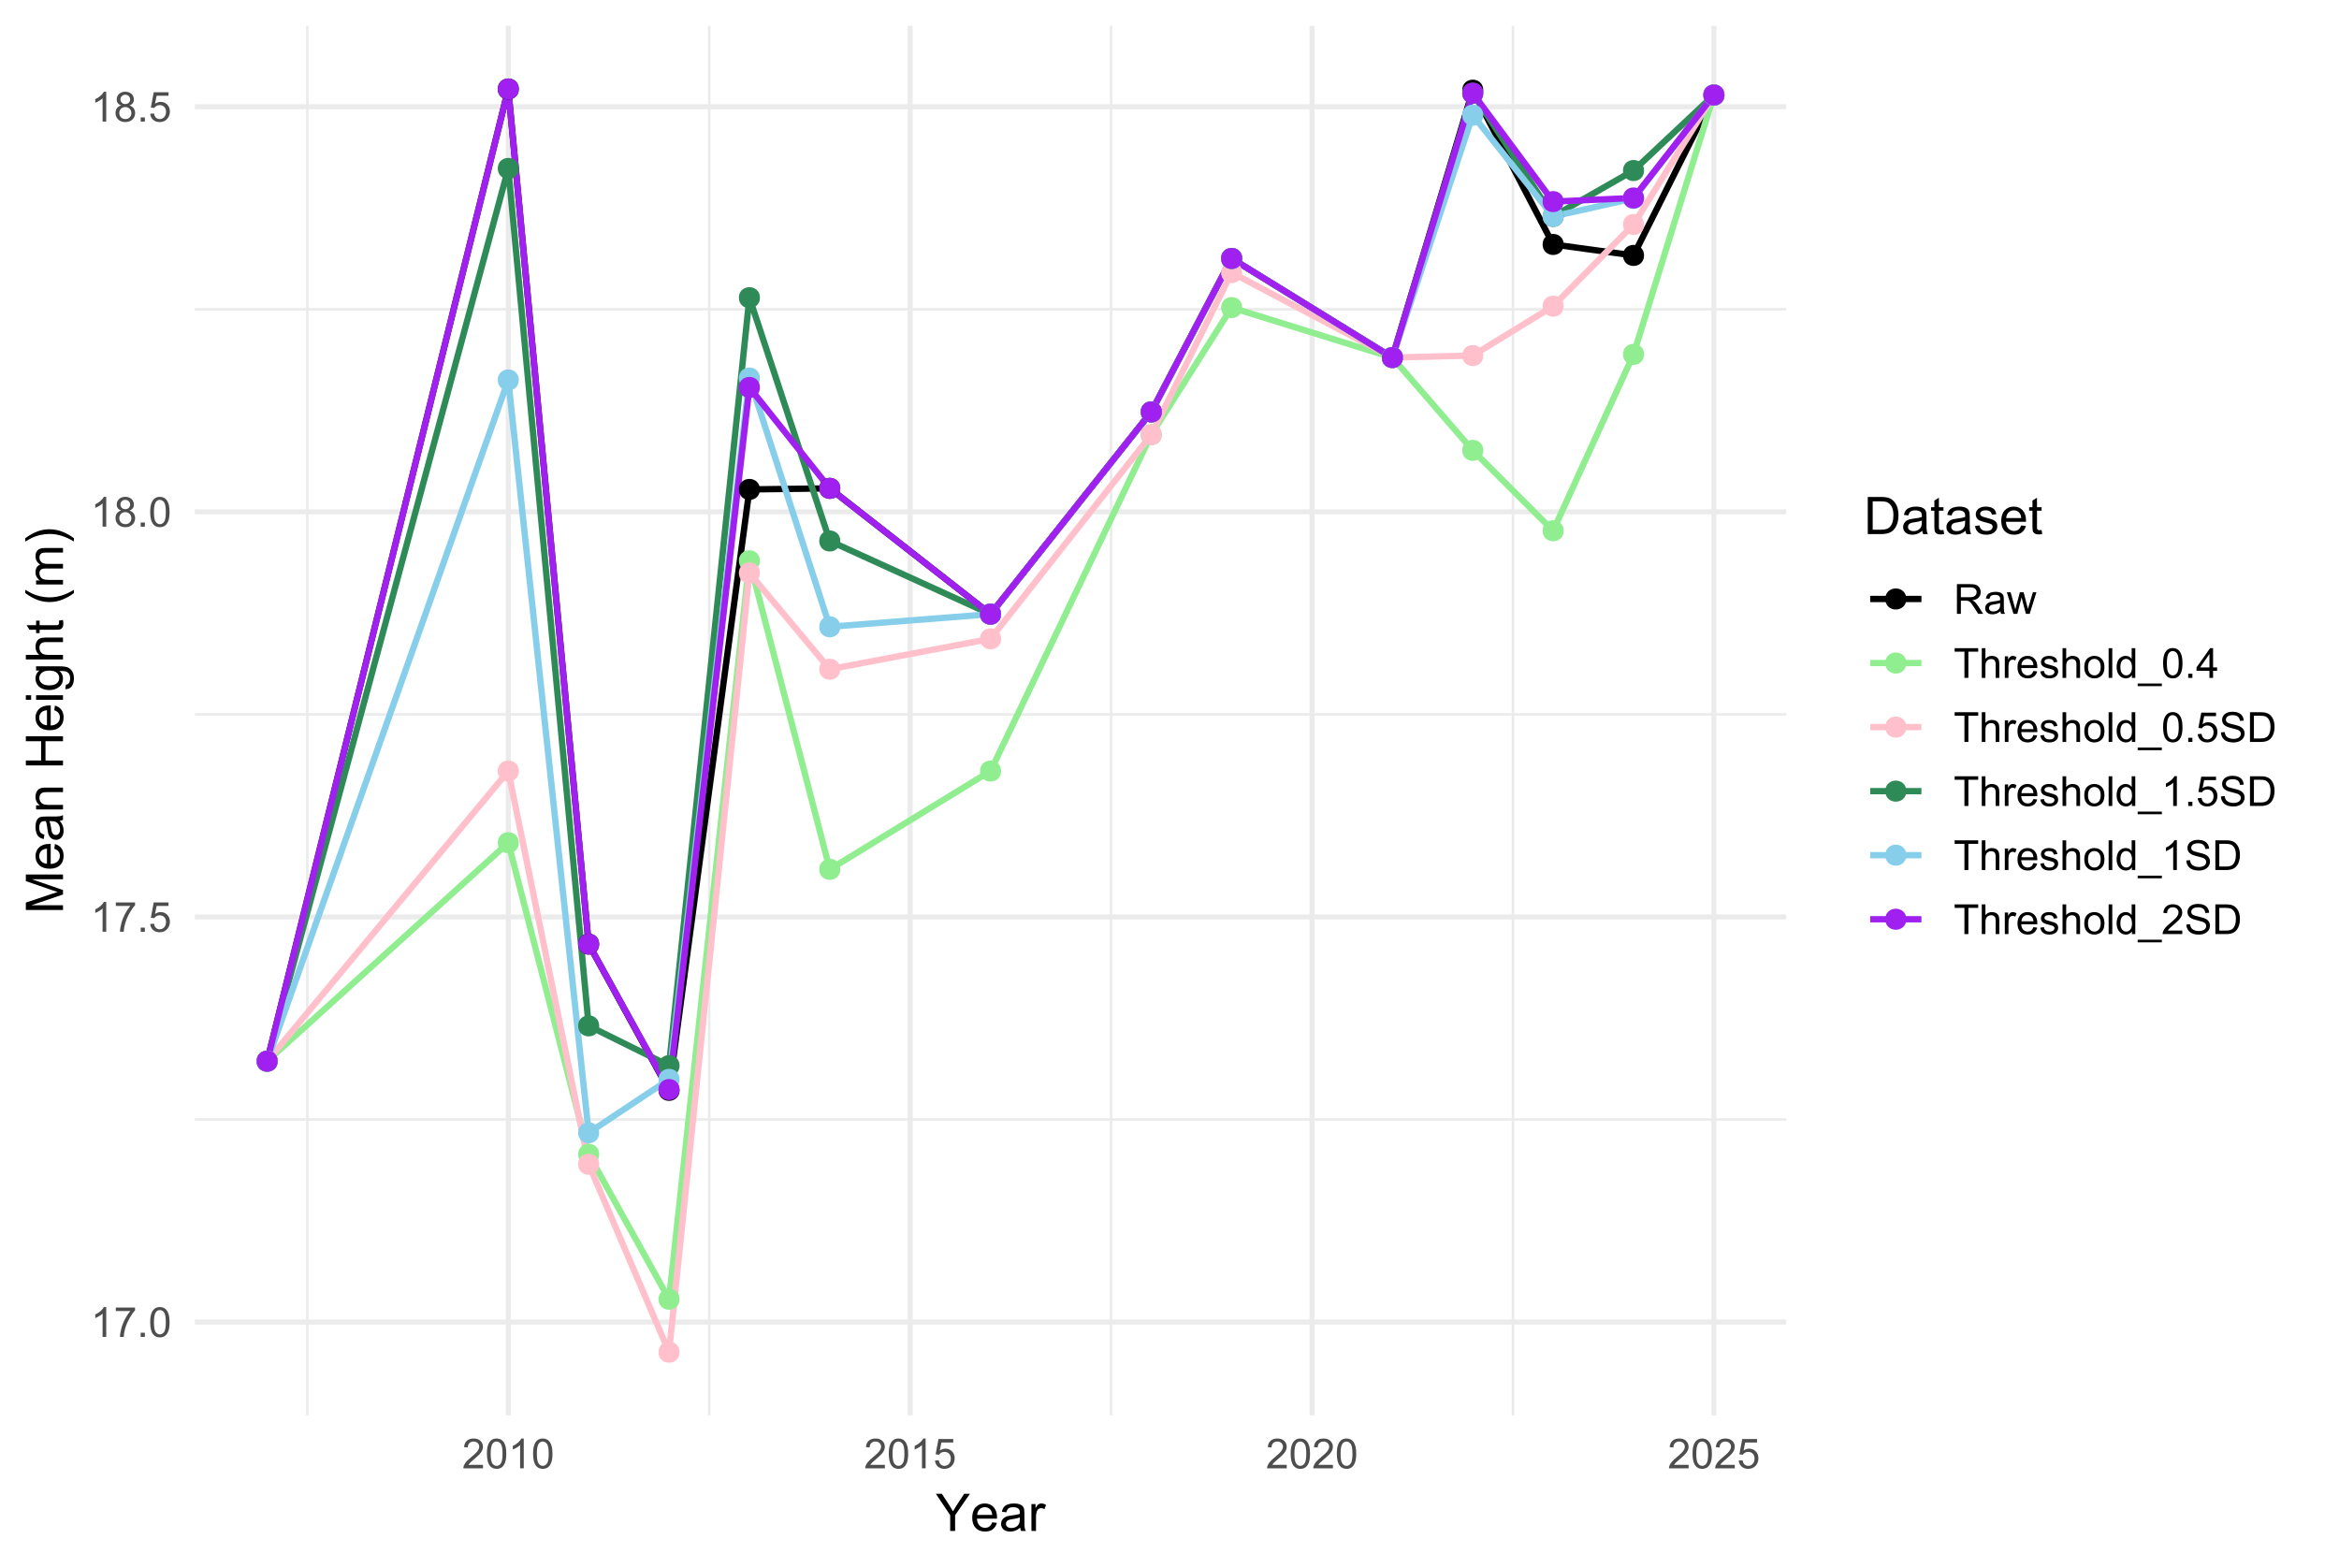 <?xml version="1.0" encoding="UTF-8"?>
<svg xmlns="http://www.w3.org/2000/svg" xmlns:xlink="http://www.w3.org/1999/xlink" width="631pt" height="423pt" viewBox="0 0 631 423" version="1.1">
<defs>
<g>
<symbol overflow="visible" id="glyph0-0">
<path style="stroke:none;" d="M 1.398 0 L 1.398 -7 L 7 -7 L 7 0 Z M 1.574 -0.176 L 6.824 -0.176 L 6.824 -6.824 L 1.574 -6.824 Z M 1.574 -0.176 "/>
</symbol>
<symbol overflow="visible" id="glyph0-1">
<path style="stroke:none;" d="M 4.172 0 L 3.188 0 L 3.188 -6.273 C 2.949 -6.043 2.637 -5.816 2.254 -5.594 C 1.867 -5.363 1.523 -5.195 1.219 -5.086 L 1.219 -6.039 C 1.77 -6.293 2.25 -6.605 2.664 -6.977 C 3.074 -7.344 3.367 -7.703 3.539 -8.051 L 4.172 -8.051 Z M 4.172 0 "/>
</symbol>
<symbol overflow="visible" id="glyph0-2">
<path style="stroke:none;" d="M 0.531 -6.969 L 0.531 -7.914 L 5.719 -7.914 L 5.719 -7.148 C 5.207 -6.602 4.699 -5.879 4.199 -4.98 C 3.695 -4.082 3.309 -3.156 3.039 -2.203 C 2.84 -1.531 2.715 -0.797 2.664 0 L 1.652 0 C 1.66 -0.629 1.781 -1.391 2.023 -2.285 C 2.258 -3.176 2.598 -4.035 3.043 -4.867 C 3.48 -5.695 3.953 -6.395 4.457 -6.969 Z M 0.531 -6.969 "/>
</symbol>
<symbol overflow="visible" id="glyph0-3">
<path style="stroke:none;" d="M 1.016 0 L 1.016 -1.121 L 2.137 -1.121 L 2.137 0 Z M 1.016 0 "/>
</symbol>
<symbol overflow="visible" id="glyph0-4">
<path style="stroke:none;" d="M 0.465 -3.953 C 0.461 -4.898 0.559 -5.66 0.758 -6.242 C 0.949 -6.816 1.238 -7.262 1.625 -7.578 C 2.008 -7.891 2.492 -8.051 3.078 -8.051 C 3.504 -8.051 3.883 -7.961 4.211 -7.789 C 4.535 -7.613 4.805 -7.363 5.016 -7.039 C 5.227 -6.711 5.391 -6.316 5.512 -5.848 C 5.629 -5.379 5.688 -4.746 5.691 -3.953 C 5.688 -3.012 5.594 -2.254 5.402 -1.676 C 5.207 -1.098 4.918 -0.648 4.535 -0.336 C 4.152 -0.02 3.664 0.133 3.078 0.137 C 2.301 0.133 1.695 -0.141 1.258 -0.695 C 0.727 -1.359 0.461 -2.445 0.465 -3.953 Z M 1.477 -3.953 C 1.477 -2.637 1.629 -1.762 1.938 -1.324 C 2.246 -0.887 2.625 -0.668 3.078 -0.672 C 3.527 -0.668 3.91 -0.887 4.219 -1.328 C 4.523 -1.762 4.676 -2.637 4.68 -3.953 C 4.676 -5.27 4.523 -6.145 4.219 -6.582 C 3.91 -7.012 3.523 -7.23 3.066 -7.234 C 2.613 -7.23 2.254 -7.039 1.984 -6.66 C 1.645 -6.172 1.477 -5.27 1.477 -3.953 Z M 1.477 -3.953 "/>
</symbol>
<symbol overflow="visible" id="glyph0-5">
<path style="stroke:none;" d="M 0.465 -2.102 L 1.5 -2.188 C 1.574 -1.68 1.75 -1.301 2.031 -1.051 C 2.309 -0.793 2.645 -0.668 3.039 -0.672 C 3.512 -0.668 3.914 -0.848 4.242 -1.207 C 4.57 -1.566 4.734 -2.039 4.734 -2.629 C 4.734 -3.188 4.574 -3.629 4.262 -3.957 C 3.941 -4.277 3.531 -4.441 3.023 -4.445 C 2.703 -4.441 2.414 -4.371 2.164 -4.23 C 1.906 -4.086 1.707 -3.898 1.562 -3.668 L 0.641 -3.789 L 1.418 -7.906 L 5.402 -7.906 L 5.402 -6.969 L 2.203 -6.969 L 1.773 -4.812 C 2.25 -5.145 2.754 -5.312 3.285 -5.316 C 3.984 -5.312 4.574 -5.07 5.059 -4.586 C 5.535 -4.098 5.777 -3.477 5.781 -2.719 C 5.777 -1.992 5.566 -1.363 5.145 -0.836 C 4.629 -0.188 3.926 0.133 3.039 0.137 C 2.309 0.133 1.715 -0.066 1.254 -0.477 C 0.793 -0.883 0.527 -1.426 0.465 -2.102 Z M 0.465 -2.102 "/>
</symbol>
<symbol overflow="visible" id="glyph0-6">
<path style="stroke:none;" d="M 1.98 -4.348 C 1.57 -4.496 1.266 -4.707 1.07 -4.984 C 0.871 -5.262 0.773 -5.594 0.777 -5.984 C 0.773 -6.562 0.984 -7.055 1.406 -7.453 C 1.824 -7.852 2.379 -8.051 3.078 -8.051 C 3.773 -8.051 4.34 -7.848 4.77 -7.441 C 5.195 -7.035 5.406 -6.539 5.41 -5.957 C 5.406 -5.582 5.309 -5.258 5.117 -4.984 C 4.918 -4.707 4.621 -4.496 4.227 -4.348 C 4.715 -4.184 5.09 -3.922 5.352 -3.57 C 5.605 -3.211 5.734 -2.785 5.738 -2.293 C 5.734 -1.602 5.492 -1.027 5.008 -0.562 C 4.52 -0.098 3.883 0.133 3.094 0.137 C 2.305 0.133 1.664 -0.098 1.18 -0.566 C 0.691 -1.031 0.449 -1.617 0.453 -2.32 C 0.449 -2.84 0.582 -3.273 0.848 -3.629 C 1.109 -3.977 1.488 -4.219 1.98 -4.348 Z M 1.781 -6.016 C 1.781 -5.633 1.902 -5.324 2.148 -5.086 C 2.391 -4.844 2.707 -4.723 3.102 -4.727 C 3.477 -4.723 3.789 -4.84 4.031 -5.082 C 4.273 -5.316 4.395 -5.609 4.398 -5.961 C 4.395 -6.32 4.27 -6.625 4.023 -6.871 C 3.77 -7.117 3.457 -7.242 3.09 -7.242 C 2.711 -7.242 2.398 -7.121 2.152 -6.879 C 1.902 -6.637 1.781 -6.348 1.781 -6.016 Z M 1.465 -2.312 C 1.465 -2.027 1.531 -1.754 1.664 -1.496 C 1.797 -1.23 1.992 -1.027 2.258 -0.887 C 2.516 -0.738 2.801 -0.668 3.105 -0.672 C 3.574 -0.668 3.961 -0.82 4.27 -1.125 C 4.574 -1.43 4.727 -1.812 4.73 -2.281 C 4.727 -2.75 4.57 -3.145 4.258 -3.457 C 3.941 -3.766 3.547 -3.918 3.074 -3.922 C 2.609 -3.918 2.227 -3.766 1.922 -3.461 C 1.617 -3.152 1.465 -2.77 1.465 -2.312 Z M 1.465 -2.312 "/>
</symbol>
<symbol overflow="visible" id="glyph0-7">
<path style="stroke:none;" d="M 5.637 -0.945 L 5.637 0 L 0.34 0 C 0.332 -0.234 0.367 -0.461 0.453 -0.684 C 0.586 -1.043 0.805 -1.398 1.102 -1.75 C 1.398 -2.098 1.828 -2.504 2.391 -2.965 C 3.258 -3.676 3.844 -4.238 4.156 -4.66 C 4.461 -5.074 4.617 -5.473 4.617 -5.848 C 4.617 -6.234 4.477 -6.562 4.195 -6.832 C 3.914 -7.098 3.551 -7.23 3.105 -7.234 C 2.629 -7.23 2.25 -7.09 1.969 -6.809 C 1.684 -6.523 1.539 -6.129 1.535 -5.629 L 0.523 -5.73 C 0.59 -6.484 0.852 -7.059 1.305 -7.457 C 1.754 -7.852 2.363 -8.051 3.129 -8.051 C 3.895 -8.051 4.5 -7.836 4.953 -7.41 C 5.398 -6.98 5.625 -6.453 5.629 -5.824 C 5.625 -5.504 5.559 -5.188 5.43 -4.879 C 5.297 -4.566 5.078 -4.238 4.777 -3.898 C 4.469 -3.555 3.965 -3.086 3.258 -2.488 C 2.668 -1.992 2.289 -1.656 2.121 -1.48 C 1.953 -1.301 1.812 -1.121 1.707 -0.945 Z M 5.637 -0.945 "/>
</symbol>
<symbol overflow="visible" id="glyph0-8">
<path style="stroke:none;" d="M 0.879 0 L 0.879 -8.016 L 4.434 -8.016 C 5.148 -8.016 5.691 -7.941 6.062 -7.801 C 6.434 -7.652 6.73 -7.398 6.953 -7.039 C 7.176 -6.672 7.289 -6.27 7.289 -5.828 C 7.289 -5.258 7.102 -4.777 6.734 -4.391 C 6.363 -3.996 5.797 -3.75 5.031 -3.648 C 5.309 -3.512 5.523 -3.379 5.672 -3.25 C 5.98 -2.961 6.273 -2.605 6.551 -2.184 L 7.945 0 L 6.613 0 L 5.551 -1.668 C 5.238 -2.148 4.984 -2.516 4.785 -2.773 C 4.582 -3.023 4.402 -3.203 4.246 -3.309 C 4.086 -3.406 3.926 -3.477 3.762 -3.523 C 3.641 -3.543 3.441 -3.555 3.172 -3.559 L 1.941 -3.559 L 1.941 0 Z M 1.941 -4.48 L 4.223 -4.48 C 4.703 -4.477 5.082 -4.527 5.359 -4.629 C 5.629 -4.73 5.836 -4.891 5.98 -5.109 C 6.121 -5.328 6.191 -5.566 6.195 -5.828 C 6.191 -6.207 6.055 -6.52 5.781 -6.766 C 5.504 -7.008 5.07 -7.129 4.48 -7.133 L 1.941 -7.133 Z M 1.941 -4.48 "/>
</symbol>
<symbol overflow="visible" id="glyph0-9">
<path style="stroke:none;" d="M 4.527 -0.715 C 4.16 -0.402 3.809 -0.184 3.473 -0.059 C 3.133 0.066 2.773 0.129 2.391 0.133 C 1.75 0.129 1.258 -0.023 0.918 -0.336 C 0.574 -0.645 0.402 -1.043 0.406 -1.531 C 0.402 -1.812 0.469 -2.074 0.598 -2.309 C 0.727 -2.543 0.895 -2.73 1.105 -2.875 C 1.312 -3.016 1.551 -3.125 1.816 -3.199 C 2.008 -3.25 2.297 -3.297 2.691 -3.348 C 3.48 -3.438 4.066 -3.551 4.445 -3.688 C 4.449 -3.816 4.453 -3.902 4.453 -3.941 C 4.453 -4.34 4.359 -4.621 4.172 -4.789 C 3.922 -5.008 3.547 -5.121 3.051 -5.125 C 2.586 -5.121 2.242 -5.039 2.023 -4.879 C 1.801 -4.715 1.641 -4.43 1.535 -4.02 L 0.574 -4.152 C 0.66 -4.562 0.805 -4.895 1.008 -5.148 C 1.207 -5.398 1.496 -5.594 1.875 -5.73 C 2.254 -5.867 2.691 -5.934 3.195 -5.938 C 3.688 -5.934 4.09 -5.875 4.402 -5.762 C 4.707 -5.645 4.938 -5.5 5.086 -5.324 C 5.23 -5.145 5.332 -4.922 5.391 -4.652 C 5.422 -4.484 5.438 -4.18 5.441 -3.746 L 5.441 -2.434 C 5.438 -1.516 5.457 -0.938 5.504 -0.695 C 5.543 -0.449 5.629 -0.219 5.754 0 L 4.727 0 C 4.621 -0.203 4.555 -0.441 4.527 -0.715 Z M 4.445 -2.914 C 4.086 -2.766 3.551 -2.645 2.84 -2.543 C 2.43 -2.484 2.141 -2.418 1.977 -2.348 C 1.805 -2.273 1.676 -2.168 1.59 -2.027 C 1.496 -1.887 1.453 -1.73 1.453 -1.559 C 1.453 -1.293 1.551 -1.074 1.75 -0.902 C 1.949 -0.727 2.242 -0.637 2.625 -0.641 C 3.004 -0.637 3.34 -0.719 3.637 -0.887 C 3.93 -1.051 4.148 -1.281 4.289 -1.57 C 4.391 -1.789 4.441 -2.117 4.445 -2.555 Z M 4.445 -2.914 "/>
</symbol>
<symbol overflow="visible" id="glyph0-10">
<path style="stroke:none;" d="M 1.809 0 L 0.031 -5.809 L 1.051 -5.809 L 1.973 -2.457 L 2.32 -1.207 C 2.332 -1.27 2.43 -1.668 2.621 -2.406 L 3.543 -5.809 L 4.555 -5.809 L 5.426 -2.438 L 5.715 -1.328 L 6.047 -2.449 L 7.043 -5.809 L 8 -5.809 L 6.184 0 L 5.164 0 L 4.238 -3.477 L 4.016 -4.469 L 2.84 0 Z M 1.809 0 "/>
</symbol>
<symbol overflow="visible" id="glyph0-11">
<path style="stroke:none;" d="M 2.902 0 L 2.902 -7.07 L 0.262 -7.07 L 0.262 -8.016 L 6.617 -8.016 L 6.617 -7.07 L 3.965 -7.07 L 3.965 0 Z M 2.902 0 "/>
</symbol>
<symbol overflow="visible" id="glyph0-12">
<path style="stroke:none;" d="M 0.738 0 L 0.738 -8.016 L 1.723 -8.016 L 1.723 -5.141 C 2.18 -5.668 2.758 -5.934 3.461 -5.938 C 3.887 -5.934 4.262 -5.852 4.582 -5.684 C 4.898 -5.512 5.125 -5.277 5.262 -4.98 C 5.398 -4.684 5.465 -4.25 5.469 -3.68 L 5.469 0 L 4.484 0 L 4.484 -3.68 C 4.48 -4.172 4.375 -4.527 4.164 -4.754 C 3.949 -4.973 3.648 -5.086 3.258 -5.09 C 2.965 -5.086 2.688 -5.012 2.434 -4.863 C 2.176 -4.711 1.996 -4.504 1.887 -4.246 C 1.777 -3.984 1.723 -3.629 1.723 -3.176 L 1.723 0 Z M 0.738 0 "/>
</symbol>
<symbol overflow="visible" id="glyph0-13">
<path style="stroke:none;" d="M 0.727 0 L 0.727 -5.809 L 1.613 -5.809 L 1.613 -4.926 C 1.836 -5.336 2.047 -5.609 2.238 -5.742 C 2.43 -5.871 2.641 -5.934 2.871 -5.938 C 3.199 -5.934 3.535 -5.828 3.883 -5.621 L 3.543 -4.707 C 3.301 -4.848 3.059 -4.922 2.82 -4.922 C 2.602 -4.922 2.41 -4.855 2.242 -4.727 C 2.066 -4.598 1.945 -4.418 1.875 -4.188 C 1.766 -3.836 1.711 -3.453 1.711 -3.039 L 1.711 0 Z M 0.727 0 "/>
</symbol>
<symbol overflow="visible" id="glyph0-14">
<path style="stroke:none;" d="M 4.715 -1.871 L 5.73 -1.746 C 5.57 -1.148 5.273 -0.684 4.84 -0.359 C 4.402 -0.031 3.848 0.129 3.176 0.133 C 2.324 0.129 1.648 -0.129 1.156 -0.652 C 0.656 -1.172 0.41 -1.906 0.41 -2.855 C 0.41 -3.828 0.66 -4.586 1.164 -5.129 C 1.664 -5.664 2.316 -5.934 3.121 -5.938 C 3.898 -5.934 4.535 -5.672 5.027 -5.145 C 5.52 -4.613 5.766 -3.867 5.766 -2.914 C 5.766 -2.852 5.762 -2.766 5.758 -2.652 L 1.426 -2.652 C 1.457 -2.012 1.641 -1.523 1.969 -1.188 C 2.293 -0.848 2.695 -0.68 3.184 -0.68 C 3.539 -0.68 3.848 -0.773 4.105 -0.961 C 4.359 -1.148 4.562 -1.449 4.715 -1.871 Z M 1.48 -3.461 L 4.727 -3.461 C 4.68 -3.949 4.555 -4.316 4.352 -4.562 C 4.035 -4.938 3.629 -5.125 3.133 -5.129 C 2.68 -5.125 2.301 -4.977 1.992 -4.676 C 1.684 -4.371 1.512 -3.965 1.48 -3.461 Z M 1.48 -3.461 "/>
</symbol>
<symbol overflow="visible" id="glyph0-15">
<path style="stroke:none;" d="M 0.344 -1.734 L 1.316 -1.887 C 1.367 -1.496 1.52 -1.195 1.773 -0.988 C 2.02 -0.781 2.367 -0.68 2.82 -0.68 C 3.27 -0.68 3.605 -0.77 3.828 -0.953 C 4.043 -1.137 4.152 -1.352 4.156 -1.602 C 4.152 -1.82 4.059 -1.996 3.867 -2.129 C 3.73 -2.211 3.395 -2.324 2.859 -2.461 C 2.137 -2.641 1.637 -2.797 1.359 -2.934 C 1.078 -3.062 0.863 -3.246 0.723 -3.484 C 0.574 -3.719 0.504 -3.98 0.508 -4.266 C 0.504 -4.523 0.562 -4.762 0.684 -4.984 C 0.801 -5.203 0.965 -5.387 1.172 -5.535 C 1.32 -5.645 1.527 -5.738 1.793 -5.82 C 2.059 -5.895 2.344 -5.934 2.648 -5.938 C 3.102 -5.934 3.5 -5.871 3.848 -5.742 C 4.188 -5.609 4.441 -5.43 4.609 -5.207 C 4.77 -4.98 4.883 -4.68 4.949 -4.309 L 3.988 -4.18 C 3.941 -4.473 3.812 -4.707 3.605 -4.875 C 3.395 -5.043 3.102 -5.125 2.719 -5.129 C 2.266 -5.125 1.941 -5.051 1.75 -4.902 C 1.555 -4.75 1.457 -4.574 1.461 -4.379 C 1.457 -4.246 1.5 -4.133 1.582 -4.035 C 1.66 -3.93 1.785 -3.844 1.957 -3.773 C 2.055 -3.734 2.344 -3.648 2.828 -3.523 C 3.52 -3.332 4.004 -3.18 4.285 -3.062 C 4.559 -2.941 4.777 -2.77 4.934 -2.547 C 5.09 -2.32 5.168 -2.039 5.168 -1.707 C 5.168 -1.375 5.07 -1.066 4.879 -0.777 C 4.688 -0.484 4.41 -0.262 4.051 -0.105 C 3.688 0.051 3.281 0.129 2.828 0.133 C 2.07 0.129 1.496 -0.023 1.102 -0.336 C 0.703 -0.648 0.449 -1.117 0.344 -1.734 Z M 0.344 -1.734 "/>
</symbol>
<symbol overflow="visible" id="glyph0-16">
<path style="stroke:none;" d="M 0.371 -2.902 C 0.367 -3.973 0.668 -4.77 1.27 -5.293 C 1.766 -5.719 2.375 -5.934 3.094 -5.938 C 3.891 -5.934 4.543 -5.672 5.051 -5.152 C 5.559 -4.629 5.812 -3.906 5.812 -2.984 C 5.812 -2.234 5.699 -1.648 5.477 -1.219 C 5.25 -0.789 4.922 -0.457 4.496 -0.223 C 4.066 0.012 3.602 0.129 3.094 0.133 C 2.281 0.129 1.621 -0.129 1.121 -0.648 C 0.617 -1.168 0.367 -1.918 0.371 -2.902 Z M 1.383 -2.902 C 1.383 -2.156 1.543 -1.602 1.867 -1.234 C 2.191 -0.863 2.602 -0.68 3.094 -0.68 C 3.582 -0.68 3.988 -0.863 4.312 -1.234 C 4.637 -1.605 4.797 -2.172 4.801 -2.938 C 4.797 -3.652 4.637 -4.199 4.312 -4.57 C 3.984 -4.938 3.578 -5.121 3.094 -5.125 C 2.602 -5.121 2.191 -4.938 1.867 -4.57 C 1.543 -4.203 1.383 -3.645 1.383 -2.902 Z M 1.383 -2.902 "/>
</symbol>
<symbol overflow="visible" id="glyph0-17">
<path style="stroke:none;" d="M 0.715 0 L 0.715 -8.016 L 1.699 -8.016 L 1.699 0 Z M 0.715 0 "/>
</symbol>
<symbol overflow="visible" id="glyph0-18">
<path style="stroke:none;" d="M 4.508 0 L 4.508 -0.734 C 4.133 -0.156 3.594 0.129 2.883 0.133 C 2.418 0.129 1.992 0.004 1.605 -0.25 C 1.215 -0.504 0.914 -0.859 0.703 -1.32 C 0.488 -1.773 0.379 -2.301 0.383 -2.898 C 0.379 -3.477 0.477 -4.004 0.672 -4.477 C 0.863 -4.945 1.152 -5.305 1.539 -5.559 C 1.926 -5.809 2.359 -5.934 2.84 -5.938 C 3.188 -5.934 3.5 -5.859 3.773 -5.715 C 4.047 -5.566 4.27 -5.375 4.441 -5.141 L 4.441 -8.016 L 5.418 -8.016 L 5.418 0 Z M 1.395 -2.898 C 1.395 -2.152 1.551 -1.598 1.863 -1.23 C 2.176 -0.863 2.547 -0.68 2.977 -0.68 C 3.406 -0.68 3.77 -0.855 4.07 -1.207 C 4.371 -1.559 4.523 -2.094 4.523 -2.816 C 4.523 -3.609 4.367 -4.191 4.062 -4.566 C 3.754 -4.934 3.379 -5.121 2.93 -5.125 C 2.492 -5.121 2.125 -4.941 1.832 -4.586 C 1.539 -4.227 1.395 -3.664 1.395 -2.898 Z M 1.395 -2.898 "/>
</symbol>
<symbol overflow="visible" id="glyph0-19">
<path style="stroke:none;" d="M -0.168 2.227 L -0.168 1.516 L 6.355 1.516 L 6.355 2.227 Z M -0.168 2.227 "/>
</symbol>
<symbol overflow="visible" id="glyph0-20">
<path style="stroke:none;" d="M 3.621 0 L 3.621 -1.918 L 0.141 -1.918 L 0.141 -2.82 L 3.801 -8.016 L 4.605 -8.016 L 4.605 -2.82 L 5.688 -2.82 L 5.688 -1.918 L 4.605 -1.918 L 4.605 0 Z M 3.621 -2.82 L 3.621 -6.438 L 1.109 -2.82 Z M 3.621 -2.82 "/>
</symbol>
<symbol overflow="visible" id="glyph0-21">
<path style="stroke:none;" d="M 0.504 -2.574 L 1.504 -2.664 C 1.547 -2.262 1.656 -1.934 1.832 -1.676 C 2.004 -1.418 2.273 -1.207 2.641 -1.051 C 3.004 -0.891 3.414 -0.812 3.871 -0.816 C 4.273 -0.812 4.633 -0.875 4.945 -0.996 C 5.254 -1.113 5.484 -1.277 5.637 -1.488 C 5.785 -1.699 5.859 -1.926 5.863 -2.176 C 5.859 -2.426 5.785 -2.648 5.645 -2.836 C 5.496 -3.023 5.258 -3.18 4.922 -3.309 C 4.703 -3.391 4.227 -3.52 3.492 -3.699 C 2.758 -3.871 2.242 -4.039 1.945 -4.199 C 1.562 -4.398 1.277 -4.648 1.09 -4.945 C 0.902 -5.242 0.809 -5.574 0.809 -5.945 C 0.809 -6.348 0.922 -6.727 1.152 -7.078 C 1.383 -7.43 1.719 -7.695 2.16 -7.879 C 2.598 -8.059 3.09 -8.148 3.633 -8.152 C 4.227 -8.148 4.75 -8.055 5.203 -7.863 C 5.656 -7.672 6.004 -7.391 6.25 -7.02 C 6.492 -6.648 6.625 -6.227 6.645 -5.758 L 5.629 -5.684 C 5.57 -6.188 5.383 -6.566 5.07 -6.828 C 4.75 -7.086 4.285 -7.219 3.676 -7.219 C 3.027 -7.219 2.559 -7.098 2.27 -6.863 C 1.973 -6.625 1.828 -6.344 1.832 -6.016 C 1.828 -5.723 1.934 -5.484 2.145 -5.305 C 2.348 -5.117 2.879 -4.93 3.742 -4.734 C 4.602 -4.539 5.195 -4.367 5.52 -4.223 C 5.984 -4.004 6.328 -3.73 6.551 -3.402 C 6.773 -3.07 6.883 -2.691 6.887 -2.266 C 6.883 -1.836 6.762 -1.434 6.52 -1.059 C 6.273 -0.68 5.922 -0.387 5.465 -0.176 C 5.008 0.031 4.492 0.133 3.922 0.137 C 3.191 0.133 2.586 0.031 2.098 -0.18 C 1.605 -0.387 1.219 -0.703 0.941 -1.133 C 0.66 -1.555 0.516 -2.035 0.504 -2.574 Z M 0.504 -2.574 "/>
</symbol>
<symbol overflow="visible" id="glyph0-22">
<path style="stroke:none;" d="M 0.863 0 L 0.863 -8.016 L 3.625 -8.016 C 4.246 -8.016 4.723 -7.977 5.055 -7.902 C 5.512 -7.793 5.902 -7.602 6.23 -7.328 C 6.648 -6.969 6.965 -6.512 7.176 -5.957 C 7.383 -5.398 7.488 -4.762 7.492 -4.051 C 7.488 -3.441 7.418 -2.902 7.277 -2.434 C 7.137 -1.957 6.953 -1.57 6.73 -1.266 C 6.508 -0.957 6.266 -0.715 6 -0.539 C 5.734 -0.359 5.414 -0.223 5.043 -0.137 C 4.668 -0.043 4.238 0 3.758 0 Z M 1.926 -0.945 L 3.637 -0.945 C 4.164 -0.941 4.578 -0.992 4.879 -1.094 C 5.18 -1.191 5.422 -1.328 5.602 -1.508 C 5.852 -1.758 6.047 -2.098 6.188 -2.523 C 6.328 -2.945 6.398 -3.461 6.398 -4.07 C 6.398 -4.906 6.258 -5.551 5.984 -6 C 5.707 -6.449 5.375 -6.75 4.98 -6.906 C 4.695 -7.012 4.238 -7.066 3.609 -7.07 L 1.926 -7.07 Z M 1.926 -0.945 "/>
</symbol>
<symbol overflow="visible" id="glyph1-0">
<path style="stroke:none;" d="M 1.75 0 L 1.75 -8.75 L 8.75 -8.75 L 8.75 0 Z M 1.969 -0.219 L 8.531 -0.219 L 8.531 -8.531 L 1.969 -8.531 Z M 1.969 -0.219 "/>
</symbol>
<symbol overflow="visible" id="glyph1-1">
<path style="stroke:none;" d="M 3.902 0 L 3.902 -4.246 L 0.039 -10.023 L 1.656 -10.023 L 3.629 -7 C 3.988 -6.434 4.328 -5.867 4.648 -5.305 C 4.945 -5.824 5.312 -6.414 5.742 -7.074 L 7.684 -10.023 L 9.227 -10.023 L 5.23 -4.246 L 5.23 0 Z M 3.902 0 "/>
</symbol>
<symbol overflow="visible" id="glyph1-2">
<path style="stroke:none;" d="M 5.891 -2.336 L 7.164 -2.18 C 6.961 -1.438 6.59 -0.859 6.047 -0.449 C 5.504 -0.039 4.812 0.164 3.973 0.164 C 2.91 0.164 2.066 -0.16 1.445 -0.816 C 0.82 -1.465 0.508 -2.383 0.512 -3.57 C 0.508 -4.785 0.824 -5.734 1.453 -6.41 C 2.082 -7.082 2.898 -7.418 3.902 -7.422 C 4.871 -7.418 5.664 -7.086 6.281 -6.43 C 6.895 -5.766 7.199 -4.84 7.203 -3.645 C 7.199 -3.57 7.199 -3.461 7.199 -3.316 L 1.785 -3.316 C 1.828 -2.516 2.055 -1.902 2.461 -1.48 C 2.867 -1.055 3.371 -0.844 3.977 -0.848 C 4.426 -0.844 4.812 -0.961 5.133 -1.203 C 5.453 -1.438 5.703 -1.816 5.891 -2.336 Z M 1.852 -4.328 L 5.906 -4.328 C 5.852 -4.934 5.695 -5.391 5.441 -5.703 C 5.047 -6.172 4.539 -6.41 3.918 -6.414 C 3.352 -6.41 2.875 -6.219 2.492 -5.844 C 2.102 -5.461 1.891 -4.957 1.852 -4.328 Z M 1.852 -4.328 "/>
</symbol>
<symbol overflow="visible" id="glyph1-3">
<path style="stroke:none;" d="M 5.66 -0.895 C 5.203 -0.504 4.762 -0.23 4.344 -0.074 C 3.918 0.086 3.469 0.164 2.988 0.164 C 2.188 0.164 1.574 -0.027 1.148 -0.418 C 0.719 -0.805 0.504 -1.305 0.508 -1.914 C 0.504 -2.266 0.586 -2.59 0.75 -2.887 C 0.91 -3.18 1.121 -3.414 1.383 -3.594 C 1.645 -3.77 1.938 -3.906 2.27 -4 C 2.508 -4.059 2.875 -4.121 3.363 -4.184 C 4.355 -4.301 5.086 -4.441 5.559 -4.609 C 5.559 -4.773 5.559 -4.879 5.562 -4.93 C 5.559 -5.426 5.445 -5.781 5.215 -5.988 C 4.898 -6.266 4.43 -6.402 3.812 -6.406 C 3.23 -6.402 2.805 -6.301 2.531 -6.102 C 2.254 -5.895 2.051 -5.535 1.922 -5.023 L 0.719 -5.188 C 0.824 -5.699 1.004 -6.117 1.258 -6.434 C 1.504 -6.75 1.867 -6.992 2.344 -7.164 C 2.816 -7.332 3.363 -7.418 3.992 -7.422 C 4.609 -7.418 5.113 -7.344 5.504 -7.203 C 5.887 -7.055 6.172 -6.871 6.359 -6.652 C 6.539 -6.43 6.668 -6.152 6.742 -5.816 C 6.777 -5.605 6.797 -5.227 6.801 -4.684 L 6.801 -3.043 C 6.797 -1.895 6.824 -1.172 6.879 -0.871 C 6.934 -0.566 7.035 -0.277 7.191 0 L 5.906 0 C 5.777 -0.254 5.695 -0.551 5.66 -0.895 Z M 5.559 -3.645 C 5.109 -3.461 4.438 -3.305 3.547 -3.18 C 3.039 -3.105 2.684 -3.023 2.473 -2.934 C 2.262 -2.84 2.098 -2.707 1.988 -2.531 C 1.871 -2.355 1.816 -2.16 1.82 -1.949 C 1.816 -1.617 1.941 -1.344 2.191 -1.129 C 2.438 -0.906 2.801 -0.797 3.281 -0.801 C 3.754 -0.797 4.176 -0.898 4.547 -1.109 C 4.914 -1.312 5.184 -1.598 5.359 -1.961 C 5.488 -2.238 5.555 -2.648 5.559 -3.191 Z M 5.559 -3.645 "/>
</symbol>
<symbol overflow="visible" id="glyph1-4">
<path style="stroke:none;" d="M 0.91 0 L 0.91 -7.258 L 2.016 -7.258 L 2.016 -6.16 C 2.297 -6.668 2.555 -7.008 2.797 -7.176 C 3.031 -7.336 3.297 -7.418 3.59 -7.422 C 4 -7.418 4.422 -7.285 4.852 -7.027 L 4.43 -5.887 C 4.125 -6.062 3.824 -6.152 3.527 -6.152 C 3.258 -6.152 3.016 -6.07 2.801 -5.91 C 2.586 -5.746 2.434 -5.52 2.344 -5.234 C 2.207 -4.793 2.137 -4.316 2.141 -3.801 L 2.141 0 Z M 0.91 0 "/>
</symbol>
<symbol overflow="visible" id="glyph1-5">
<path style="stroke:none;" d="M 1.078 0 L 1.078 -10.023 L 4.531 -10.023 C 5.309 -10.02 5.906 -9.973 6.316 -9.879 C 6.891 -9.746 7.379 -9.504 7.785 -9.16 C 8.312 -8.711 8.707 -8.141 8.973 -7.449 C 9.23 -6.75 9.363 -5.957 9.367 -5.066 C 9.363 -4.301 9.273 -3.625 9.098 -3.039 C 8.918 -2.449 8.691 -1.965 8.414 -1.582 C 8.137 -1.195 7.832 -0.891 7.504 -0.672 C 7.172 -0.449 6.773 -0.281 6.305 -0.172 C 5.836 -0.055 5.297 0 4.695 0 Z M 2.406 -1.184 L 4.547 -1.184 C 5.207 -1.184 5.723 -1.242 6.102 -1.367 C 6.473 -1.484 6.773 -1.66 7 -1.887 C 7.312 -2.199 7.559 -2.621 7.734 -3.156 C 7.91 -3.684 7.996 -4.328 8 -5.086 C 7.996 -6.133 7.824 -6.938 7.48 -7.5 C 7.133 -8.062 6.715 -8.438 6.227 -8.633 C 5.871 -8.766 5.301 -8.836 4.512 -8.84 L 2.406 -8.84 Z M 2.406 -1.184 "/>
</symbol>
<symbol overflow="visible" id="glyph1-6">
<path style="stroke:none;" d="M 3.609 -1.102 L 3.789 -0.016 C 3.438 0.059 3.129 0.094 2.859 0.094 C 2.41 0.094 2.062 0.023 1.816 -0.117 C 1.57 -0.258 1.395 -0.441 1.297 -0.672 C 1.195 -0.902 1.148 -1.387 1.148 -2.125 L 1.148 -6.305 L 0.246 -6.305 L 0.246 -7.258 L 1.148 -7.258 L 1.148 -9.059 L 2.371 -9.797 L 2.371 -7.258 L 3.609 -7.258 L 3.609 -6.305 L 2.371 -6.305 L 2.371 -2.059 C 2.367 -1.703 2.387 -1.477 2.434 -1.379 C 2.473 -1.277 2.547 -1.199 2.648 -1.141 C 2.746 -1.082 2.887 -1.055 3.07 -1.055 C 3.203 -1.055 3.383 -1.07 3.609 -1.102 Z M 3.609 -1.102 "/>
</symbol>
<symbol overflow="visible" id="glyph1-7">
<path style="stroke:none;" d="M 0.43 -2.168 L 1.648 -2.359 C 1.711 -1.867 1.902 -1.492 2.219 -1.234 C 2.527 -0.973 2.965 -0.844 3.527 -0.848 C 4.09 -0.844 4.508 -0.957 4.785 -1.191 C 5.055 -1.418 5.191 -1.691 5.195 -2.004 C 5.191 -2.281 5.07 -2.5 4.832 -2.66 C 4.66 -2.77 4.242 -2.906 3.574 -3.078 C 2.672 -3.301 2.047 -3.5 1.699 -3.668 C 1.348 -3.832 1.082 -4.059 0.906 -4.355 C 0.723 -4.645 0.633 -4.973 0.637 -5.332 C 0.633 -5.652 0.707 -5.949 0.855 -6.23 C 1.004 -6.504 1.203 -6.734 1.461 -6.918 C 1.648 -7.055 1.91 -7.172 2.246 -7.273 C 2.574 -7.367 2.93 -7.418 3.309 -7.422 C 3.875 -7.418 4.375 -7.336 4.809 -7.176 C 5.234 -7.008 5.551 -6.785 5.762 -6.508 C 5.965 -6.227 6.109 -5.852 6.188 -5.387 L 4.984 -5.223 C 4.926 -5.59 4.766 -5.883 4.508 -6.098 C 4.242 -6.305 3.875 -6.41 3.398 -6.414 C 2.832 -6.41 2.426 -6.316 2.188 -6.133 C 1.941 -5.941 1.82 -5.723 1.824 -5.477 C 1.82 -5.312 1.871 -5.168 1.977 -5.047 C 2.07 -4.91 2.227 -4.801 2.445 -4.719 C 2.566 -4.668 2.93 -4.562 3.535 -4.402 C 4.402 -4.168 5.012 -3.98 5.355 -3.832 C 5.699 -3.684 5.969 -3.465 6.164 -3.184 C 6.359 -2.898 6.457 -2.551 6.461 -2.133 C 6.457 -1.719 6.336 -1.332 6.102 -0.973 C 5.859 -0.609 5.516 -0.328 5.066 -0.133 C 4.613 0.066 4.102 0.164 3.535 0.164 C 2.586 0.164 1.867 -0.031 1.375 -0.422 C 0.879 -0.812 0.562 -1.395 0.43 -2.168 Z M 0.43 -2.168 "/>
</symbol>
<symbol overflow="visible" id="glyph2-0">
<path style="stroke:none;" d="M 0 -1.75 L -8.75 -1.75 L -8.75 -8.75 L 0 -8.75 Z M -0.219 -1.969 L -0.219 -8.531 L -8.531 -8.531 L -8.531 -1.969 Z M -0.219 -1.969 "/>
</symbol>
<symbol overflow="visible" id="glyph2-1">
<path style="stroke:none;" d="M 0 -1.039 L -10.023 -1.039 L -10.023 -3.035 L -2.926 -5.406 C -2.262 -5.621 -1.77 -5.781 -1.441 -5.887 C -1.805 -5.996 -2.34 -6.172 -3.047 -6.418 L -10.023 -8.82 L -10.023 -10.602 L 0 -10.602 L 0 -9.324 L -8.387 -9.324 L 0 -6.414 L 0 -5.215 L -8.531 -2.316 L 0 -2.316 Z M 0 -1.039 "/>
</symbol>
<symbol overflow="visible" id="glyph2-2">
<path style="stroke:none;" d="M -2.336 -5.891 L -2.18 -7.164 C -1.438 -6.961 -0.859 -6.59 -0.449 -6.047 C -0.039 -5.504 0.164 -4.812 0.164 -3.973 C 0.164 -2.91 -0.16 -2.066 -0.816 -1.445 C -1.465 -0.82 -2.383 -0.508 -3.57 -0.512 C -4.785 -0.508 -5.734 -0.824 -6.41 -1.453 C -7.082 -2.082 -7.418 -2.898 -7.422 -3.902 C -7.418 -4.871 -7.086 -5.664 -6.43 -6.281 C -5.766 -6.895 -4.84 -7.199 -3.645 -7.203 C -3.57 -7.199 -3.461 -7.199 -3.316 -7.199 L -3.316 -1.785 C -2.516 -1.828 -1.902 -2.055 -1.48 -2.461 C -1.055 -2.867 -0.844 -3.371 -0.848 -3.977 C -0.844 -4.426 -0.961 -4.812 -1.203 -5.133 C -1.438 -5.453 -1.816 -5.703 -2.336 -5.891 Z M -4.328 -1.852 L -4.328 -5.906 C -4.934 -5.852 -5.391 -5.695 -5.703 -5.441 C -6.172 -5.047 -6.41 -4.539 -6.414 -3.918 C -6.41 -3.352 -6.219 -2.875 -5.844 -2.492 C -5.461 -2.102 -4.957 -1.891 -4.328 -1.852 Z M -4.328 -1.852 "/>
</symbol>
<symbol overflow="visible" id="glyph2-3">
<path style="stroke:none;" d="M -0.895 -5.66 C -0.504 -5.203 -0.23 -4.762 -0.074 -4.344 C 0.086 -3.918 0.164 -3.469 0.164 -2.988 C 0.164 -2.188 -0.027 -1.574 -0.418 -1.148 C -0.805 -0.719 -1.305 -0.504 -1.914 -0.508 C -2.266 -0.504 -2.59 -0.586 -2.887 -0.75 C -3.18 -0.91 -3.414 -1.121 -3.594 -1.383 C -3.77 -1.645 -3.906 -1.938 -4 -2.27 C -4.059 -2.508 -4.121 -2.875 -4.184 -3.363 C -4.301 -4.355 -4.441 -5.086 -4.609 -5.559 C -4.773 -5.559 -4.879 -5.559 -4.93 -5.562 C -5.426 -5.559 -5.781 -5.445 -5.988 -5.215 C -6.266 -4.898 -6.402 -4.43 -6.406 -3.816 C -6.402 -3.23 -6.301 -2.805 -6.102 -2.531 C -5.895 -2.258 -5.535 -2.055 -5.023 -1.922 L -5.188 -0.719 C -5.699 -0.824 -6.117 -1.004 -6.434 -1.258 C -6.75 -1.504 -6.992 -1.867 -7.164 -2.344 C -7.332 -2.816 -7.418 -3.363 -7.422 -3.992 C -7.418 -4.609 -7.344 -5.113 -7.203 -5.504 C -7.055 -5.887 -6.871 -6.172 -6.652 -6.359 C -6.43 -6.539 -6.152 -6.668 -5.816 -6.742 C -5.605 -6.777 -5.227 -6.797 -4.684 -6.801 L -3.043 -6.801 C -1.895 -6.797 -1.172 -6.824 -0.871 -6.879 C -0.566 -6.934 -0.277 -7.035 0 -7.191 L 0 -5.906 C -0.254 -5.777 -0.551 -5.695 -0.895 -5.66 Z M -3.645 -5.559 C -3.461 -5.109 -3.305 -4.438 -3.18 -3.547 C -3.105 -3.039 -3.023 -2.684 -2.934 -2.473 C -2.84 -2.262 -2.707 -2.098 -2.531 -1.988 C -2.355 -1.871 -2.16 -1.816 -1.949 -1.82 C -1.617 -1.816 -1.344 -1.941 -1.129 -2.191 C -0.906 -2.438 -0.797 -2.801 -0.801 -3.281 C -0.797 -3.754 -0.898 -4.176 -1.109 -4.547 C -1.312 -4.914 -1.598 -5.184 -1.961 -5.359 C -2.238 -5.488 -2.648 -5.555 -3.191 -5.559 Z M -3.645 -5.559 "/>
</symbol>
<symbol overflow="visible" id="glyph2-4">
<path style="stroke:none;" d="M 0 -0.922 L -7.258 -0.922 L -7.258 -2.031 L -6.227 -2.031 C -7.02 -2.562 -7.418 -3.332 -7.422 -4.34 C -7.418 -4.773 -7.34 -5.176 -7.188 -5.547 C -7.027 -5.91 -6.82 -6.184 -6.57 -6.371 C -6.312 -6.551 -6.012 -6.68 -5.66 -6.754 C -5.434 -6.797 -5.035 -6.82 -4.465 -6.82 L 0 -6.82 L 0 -5.594 L -4.414 -5.594 C -4.914 -5.59 -5.289 -5.543 -5.539 -5.449 C -5.785 -5.352 -5.984 -5.18 -6.137 -4.938 C -6.281 -4.691 -6.355 -4.406 -6.359 -4.082 C -6.355 -3.555 -6.191 -3.102 -5.859 -2.723 C -5.523 -2.34 -4.891 -2.148 -3.965 -2.152 L 0 -2.152 Z M 0 -0.922 "/>
</symbol>
<symbol overflow="visible" id="glyph2-5">
<path style="stroke:none;" d=""/>
</symbol>
<symbol overflow="visible" id="glyph2-6">
<path style="stroke:none;" d="M 0 -1.121 L -10.023 -1.121 L -10.023 -2.449 L -5.906 -2.449 L -5.906 -7.656 L -10.023 -7.656 L -10.023 -8.984 L 0 -8.984 L 0 -7.656 L -4.723 -7.656 L -4.723 -2.449 L 0 -2.445 Z M 0 -1.121 "/>
</symbol>
<symbol overflow="visible" id="glyph2-7">
<path style="stroke:none;" d="M -8.605 -0.93 L -10.023 -0.93 L -10.023 -2.16 L -8.605 -2.16 Z M 0 -0.93 L -7.258 -0.93 L -7.258 -2.16 L 0 -2.16 Z M 0 -0.93 "/>
</symbol>
<symbol overflow="visible" id="glyph2-8">
<path style="stroke:none;" d="M 0.602 -0.695 L 0.781 -1.895 C 1.145 -1.941 1.414 -2.082 1.586 -2.312 C 1.812 -2.613 1.926 -3.031 1.93 -3.562 C 1.926 -4.129 1.812 -4.566 1.586 -4.879 C 1.355 -5.188 1.035 -5.398 0.629 -5.508 C 0.375 -5.57 -0.148 -5.598 -0.949 -5.598 C -0.316 -5.059 0 -4.391 0 -3.59 C 0 -2.59 -0.359 -1.816 -1.078 -1.273 C -1.797 -0.723 -2.66 -0.449 -3.672 -0.453 C -4.363 -0.449 -5.004 -0.574 -5.59 -0.828 C -6.176 -1.074 -6.625 -1.438 -6.945 -1.918 C -7.258 -2.391 -7.418 -2.953 -7.422 -3.598 C -7.418 -4.453 -7.07 -5.156 -6.383 -5.715 L -7.258 -5.715 L -7.258 -6.852 L -0.984 -6.852 C 0.145 -6.848 0.945 -6.734 1.418 -6.504 C 1.887 -6.273 2.258 -5.906 2.535 -5.41 C 2.805 -4.91 2.941 -4.297 2.945 -3.57 C 2.941 -2.699 2.746 -2 2.359 -1.469 C 1.969 -0.934 1.383 -0.676 0.602 -0.695 Z M -3.758 -1.715 C -2.805 -1.711 -2.113 -1.898 -1.676 -2.281 C -1.238 -2.656 -1.02 -3.133 -1.02 -3.703 C -1.02 -4.27 -1.234 -4.742 -1.672 -5.129 C -2.102 -5.508 -2.785 -5.699 -3.719 -5.703 C -4.605 -5.699 -5.273 -5.504 -5.727 -5.109 C -6.176 -4.715 -6.402 -4.238 -6.406 -3.684 C -6.402 -3.133 -6.18 -2.668 -5.738 -2.289 C -5.289 -1.902 -4.629 -1.711 -3.758 -1.715 Z M -3.758 -1.715 "/>
</symbol>
<symbol overflow="visible" id="glyph2-9">
<path style="stroke:none;" d="M 0 -0.922 L -10.023 -0.922 L -10.023 -2.152 L -6.426 -2.152 C -7.086 -2.723 -7.418 -3.449 -7.422 -4.328 C -7.418 -4.863 -7.312 -5.328 -7.105 -5.727 C -6.891 -6.121 -6.598 -6.406 -6.227 -6.578 C -5.852 -6.746 -5.309 -6.832 -4.602 -6.836 L 0 -6.836 L 0 -5.605 L -4.602 -5.605 C -5.211 -5.602 -5.66 -5.469 -5.941 -5.203 C -6.223 -4.938 -6.363 -4.559 -6.363 -4.074 C -6.363 -3.707 -6.266 -3.363 -6.078 -3.043 C -5.887 -2.719 -5.633 -2.492 -5.312 -2.355 C -4.988 -2.219 -4.543 -2.148 -3.973 -2.152 L 0 -2.152 Z M 0 -0.922 "/>
</symbol>
<symbol overflow="visible" id="glyph2-10">
<path style="stroke:none;" d="M -1.102 -3.609 L -0.012 -3.789 C 0.059 -3.438 0.094 -3.129 0.098 -2.859 C 0.094 -2.41 0.027 -2.062 -0.113 -1.816 C -0.254 -1.57 -0.441 -1.395 -0.672 -1.297 C -0.902 -1.195 -1.387 -1.148 -2.125 -1.148 L -6.305 -1.148 L -6.305 -0.246 L -7.258 -0.246 L -7.258 -1.148 L -9.059 -1.148 L -9.797 -2.371 L -7.258 -2.371 L -7.258 -3.609 L -6.305 -3.609 L -6.305 -2.371 L -2.059 -2.371 C -1.703 -2.367 -1.477 -2.387 -1.379 -2.434 C -1.277 -2.473 -1.199 -2.547 -1.141 -2.648 C -1.078 -2.746 -1.047 -2.887 -1.051 -3.07 C -1.047 -3.203 -1.066 -3.383 -1.102 -3.609 Z M -1.102 -3.609 "/>
</symbol>
<symbol overflow="visible" id="glyph2-11">
<path style="stroke:none;" d="M 2.945 -3.273 C 2.086 -2.594 1.086 -2.02 -0.062 -1.551 C -1.207 -1.078 -2.395 -0.844 -3.629 -0.848 C -4.711 -0.844 -5.75 -1.02 -6.746 -1.375 C -7.895 -1.781 -9.043 -2.414 -10.191 -3.273 L -10.191 -4.156 C -9.238 -3.602 -8.562 -3.238 -8.164 -3.062 C -7.531 -2.781 -6.875 -2.562 -6.195 -2.406 C -5.336 -2.207 -4.48 -2.109 -3.625 -2.113 C -1.43 -2.109 0.758 -2.789 2.945 -4.156 Z M 2.945 -3.273 "/>
</symbol>
<symbol overflow="visible" id="glyph2-12">
<path style="stroke:none;" d="M 0 -0.922 L -7.258 -0.922 L -7.258 -2.023 L -6.242 -2.023 C -6.594 -2.25 -6.879 -2.555 -7.098 -2.934 C -7.309 -3.309 -7.418 -3.738 -7.422 -4.227 C -7.418 -4.758 -7.305 -5.199 -7.086 -5.547 C -6.859 -5.887 -6.551 -6.129 -6.152 -6.273 C -6.996 -6.848 -7.418 -7.594 -7.422 -8.516 C -7.418 -9.234 -7.219 -9.789 -6.824 -10.176 C -6.422 -10.562 -5.809 -10.758 -4.984 -10.758 L 0 -10.758 L 0 -9.535 L -4.574 -9.535 C -5.062 -9.531 -5.418 -9.492 -5.637 -9.414 C -5.852 -9.332 -6.023 -9.188 -6.156 -8.98 C -6.285 -8.77 -6.352 -8.523 -6.355 -8.242 C -6.352 -7.73 -6.184 -7.309 -5.848 -6.973 C -5.508 -6.637 -4.965 -6.469 -4.219 -6.469 L 0 -6.469 L 0 -5.234 L -4.719 -5.234 C -5.262 -5.23 -5.672 -5.133 -5.949 -4.934 C -6.219 -4.73 -6.355 -4.402 -6.359 -3.953 C -6.355 -3.605 -6.266 -3.285 -6.086 -2.992 C -5.902 -2.695 -5.637 -2.48 -5.285 -2.352 C -4.934 -2.215 -4.426 -2.148 -3.766 -2.152 L 0 -2.152 Z M 0 -0.922 "/>
</symbol>
<symbol overflow="visible" id="glyph2-13">
<path style="stroke:none;" d="M 2.945 -1.73 L 2.945 -0.848 C 0.758 -2.207 -1.43 -2.887 -3.625 -2.891 C -4.477 -2.887 -5.324 -2.789 -6.172 -2.598 C -6.852 -2.441 -7.508 -2.227 -8.141 -1.949 C -8.547 -1.77 -9.23 -1.402 -10.191 -0.848 L -10.191 -1.73 C -9.043 -2.582 -7.895 -3.215 -6.746 -3.629 C -5.75 -3.977 -4.711 -4.152 -3.629 -4.156 C -2.395 -4.152 -1.207 -3.918 -0.062 -3.449 C 1.086 -2.977 2.086 -2.402 2.945 -1.73 Z M 2.945 -1.73 "/>
</symbol>
</g>
<clipPath id="clip1">
  <path d="M 52.559 301 L 481.875 301 L 481.875 303 L 52.559 303 Z M 52.559 301 "/>
</clipPath>
<clipPath id="clip2">
  <path d="M 52.559 192 L 481.875 192 L 481.875 194 L 52.559 194 Z M 52.559 192 "/>
</clipPath>
<clipPath id="clip3">
  <path d="M 52.559 83 L 481.875 83 L 481.875 84 L 52.559 84 Z M 52.559 83 "/>
</clipPath>
<clipPath id="clip4">
  <path d="M 82 6.973 L 84 6.973 L 84 381.84 L 82 381.84 Z M 82 6.973 "/>
</clipPath>
<clipPath id="clip5">
  <path d="M 190 6.973 L 192 6.973 L 192 381.84 L 190 381.84 Z M 190 6.973 "/>
</clipPath>
<clipPath id="clip6">
  <path d="M 299 6.973 L 301 6.973 L 301 381.84 L 299 381.84 Z M 299 6.973 "/>
</clipPath>
<clipPath id="clip7">
  <path d="M 407 6.973 L 409 6.973 L 409 381.84 L 407 381.84 Z M 407 6.973 "/>
</clipPath>
<clipPath id="clip8">
  <path d="M 52.559 355 L 481.875 355 L 481.875 358 L 52.559 358 Z M 52.559 355 "/>
</clipPath>
<clipPath id="clip9">
  <path d="M 52.559 246 L 481.875 246 L 481.875 249 L 52.559 249 Z M 52.559 246 "/>
</clipPath>
<clipPath id="clip10">
  <path d="M 52.559 137 L 481.875 137 L 481.875 139 L 52.559 139 Z M 52.559 137 "/>
</clipPath>
<clipPath id="clip11">
  <path d="M 52.559 28 L 481.875 28 L 481.875 30 L 52.559 30 Z M 52.559 28 "/>
</clipPath>
<clipPath id="clip12">
  <path d="M 136 6.973 L 138 6.973 L 138 381.84 L 136 381.84 Z M 136 6.973 "/>
</clipPath>
<clipPath id="clip13">
  <path d="M 244 6.973 L 247 6.973 L 247 381.84 L 244 381.84 Z M 244 6.973 "/>
</clipPath>
<clipPath id="clip14">
  <path d="M 353 6.973 L 355 6.973 L 355 381.84 L 353 381.84 Z M 353 6.973 "/>
</clipPath>
<clipPath id="clip15">
  <path d="M 461 6.973 L 464 6.973 L 464 381.84 L 461 381.84 Z M 461 6.973 "/>
</clipPath>
</defs>
<g id="surface121">
<rect x="0" y="0" width="631" height="423" style="fill:rgb(100%,100%,100%);fill-opacity:1;stroke:none;"/>
<g clip-path="url(#clip1)" clip-rule="nonzero">
<path style="fill:none;stroke-width:0.679;stroke-linecap:butt;stroke-linejoin:round;stroke:rgb(92.157%,92.157%,92.157%);stroke-opacity:1;stroke-miterlimit:10;" d="M 52.559 302.02 L 481.875 302.02 "/>
</g>
<g clip-path="url(#clip2)" clip-rule="nonzero">
<path style="fill:none;stroke-width:0.679;stroke-linecap:butt;stroke-linejoin:round;stroke:rgb(92.157%,92.157%,92.157%);stroke-opacity:1;stroke-miterlimit:10;" d="M 52.559 192.727 L 481.875 192.727 "/>
</g>
<g clip-path="url(#clip3)" clip-rule="nonzero">
<path style="fill:none;stroke-width:0.679;stroke-linecap:butt;stroke-linejoin:round;stroke:rgb(92.157%,92.157%,92.157%);stroke-opacity:1;stroke-miterlimit:10;" d="M 52.559 83.434 L 481.875 83.434 "/>
</g>
<g clip-path="url(#clip4)" clip-rule="nonzero">
<path style="fill:none;stroke-width:0.679;stroke-linecap:butt;stroke-linejoin:round;stroke:rgb(92.157%,92.157%,92.157%);stroke-opacity:1;stroke-miterlimit:10;" d="M 82.914 381.84 L 82.914 6.973 "/>
</g>
<g clip-path="url(#clip5)" clip-rule="nonzero">
<path style="fill:none;stroke-width:0.679;stroke-linecap:butt;stroke-linejoin:round;stroke:rgb(92.157%,92.157%,92.157%);stroke-opacity:1;stroke-miterlimit:10;" d="M 191.328 381.84 L 191.328 6.973 "/>
</g>
<g clip-path="url(#clip6)" clip-rule="nonzero">
<path style="fill:none;stroke-width:0.679;stroke-linecap:butt;stroke-linejoin:round;stroke:rgb(92.157%,92.157%,92.157%);stroke-opacity:1;stroke-miterlimit:10;" d="M 299.742 381.84 L 299.742 6.973 "/>
</g>
<g clip-path="url(#clip7)" clip-rule="nonzero">
<path style="fill:none;stroke-width:0.679;stroke-linecap:butt;stroke-linejoin:round;stroke:rgb(92.157%,92.157%,92.157%);stroke-opacity:1;stroke-miterlimit:10;" d="M 408.156 381.84 L 408.156 6.973 "/>
</g>
<g clip-path="url(#clip8)" clip-rule="nonzero">
<path style="fill:none;stroke-width:1.358;stroke-linecap:butt;stroke-linejoin:round;stroke:rgb(92.157%,92.157%,92.157%);stroke-opacity:1;stroke-miterlimit:10;" d="M 52.559 356.664 L 481.875 356.664 "/>
</g>
<g clip-path="url(#clip9)" clip-rule="nonzero">
<path style="fill:none;stroke-width:1.358;stroke-linecap:butt;stroke-linejoin:round;stroke:rgb(92.157%,92.157%,92.157%);stroke-opacity:1;stroke-miterlimit:10;" d="M 52.559 247.371 L 481.875 247.371 "/>
</g>
<g clip-path="url(#clip10)" clip-rule="nonzero">
<path style="fill:none;stroke-width:1.358;stroke-linecap:butt;stroke-linejoin:round;stroke:rgb(92.157%,92.157%,92.157%);stroke-opacity:1;stroke-miterlimit:10;" d="M 52.559 138.078 L 481.875 138.078 "/>
</g>
<g clip-path="url(#clip11)" clip-rule="nonzero">
<path style="fill:none;stroke-width:1.358;stroke-linecap:butt;stroke-linejoin:round;stroke:rgb(92.157%,92.157%,92.157%);stroke-opacity:1;stroke-miterlimit:10;" d="M 52.559 28.789 L 481.875 28.789 "/>
</g>
<g clip-path="url(#clip12)" clip-rule="nonzero">
<path style="fill:none;stroke-width:1.358;stroke-linecap:butt;stroke-linejoin:round;stroke:rgb(92.157%,92.157%,92.157%);stroke-opacity:1;stroke-miterlimit:10;" d="M 137.121 381.84 L 137.121 6.973 "/>
</g>
<g clip-path="url(#clip13)" clip-rule="nonzero">
<path style="fill:none;stroke-width:1.358;stroke-linecap:butt;stroke-linejoin:round;stroke:rgb(92.157%,92.157%,92.157%);stroke-opacity:1;stroke-miterlimit:10;" d="M 245.535 381.84 L 245.535 6.973 "/>
</g>
<g clip-path="url(#clip14)" clip-rule="nonzero">
<path style="fill:none;stroke-width:1.358;stroke-linecap:butt;stroke-linejoin:round;stroke:rgb(92.157%,92.157%,92.157%);stroke-opacity:1;stroke-miterlimit:10;" d="M 353.949 381.84 L 353.949 6.973 "/>
</g>
<g clip-path="url(#clip15)" clip-rule="nonzero">
<path style="fill:none;stroke-width:1.358;stroke-linecap:butt;stroke-linejoin:round;stroke:rgb(92.157%,92.157%,92.157%);stroke-opacity:1;stroke-miterlimit:10;" d="M 462.363 381.84 L 462.363 6.973 "/>
</g>
<path style="fill:none;stroke-width:1.707;stroke-linecap:butt;stroke-linejoin:round;stroke:rgb(0%,0%,0%);stroke-opacity:1;stroke-miterlimit:10;" d="M 72.074 286.285 L 137.121 24.012 L 158.805 254.707 L 180.488 294.156 L 202.168 132.039 L 223.852 131.754 L 267.219 165.691 L 310.582 111.121 L 332.266 69.734 L 375.633 96.461 L 397.312 24.328 L 418.996 65.945 L 440.68 68.91 L 462.363 25.641 "/>
<path style="fill:none;stroke-width:1.707;stroke-linecap:butt;stroke-linejoin:round;stroke:rgb(56.471%,93.333%,56.471%);stroke-opacity:1;stroke-miterlimit:10;" d="M 72.074 286.285 L 137.121 227.352 L 158.805 311.41 L 180.488 350.516 L 202.168 151.285 L 223.852 234.535 L 267.219 208.027 L 310.582 117.27 L 332.266 82.977 L 375.633 96.461 L 397.312 121.504 L 418.996 143.191 L 440.68 95.598 L 462.363 25.641 "/>
<path style="fill:none;stroke-width:1.707;stroke-linecap:butt;stroke-linejoin:round;stroke:rgb(100%,75.294%,79.608%);stroke-opacity:1;stroke-miterlimit:10;" d="M 72.074 286.285 L 137.121 208.027 L 158.805 314.105 L 180.488 364.801 L 202.168 154.578 L 223.852 180.547 L 267.219 172.344 L 310.582 117.27 L 332.266 73.539 L 375.633 96.461 L 397.312 95.926 L 418.996 82.605 L 440.68 60.566 L 462.363 25.641 "/>
<path style="fill:none;stroke-width:1.707;stroke-linecap:butt;stroke-linejoin:round;stroke:rgb(18.039%,54.51%,34.118%);stroke-opacity:1;stroke-miterlimit:10;" d="M 72.074 286.285 L 137.121 45.445 L 158.805 276.762 L 180.488 287.496 L 202.168 80.312 L 223.852 145.949 L 267.219 165.691 L 310.582 111.121 L 332.266 69.734 L 375.633 96.461 L 397.312 25.145 L 418.996 58.387 L 440.68 46.004 L 462.363 25.641 "/>
<path style="fill:none;stroke-width:1.707;stroke-linecap:butt;stroke-linejoin:round;stroke:rgb(52.941%,80.784%,92.157%);stroke-opacity:1;stroke-miterlimit:10;" d="M 72.074 286.285 L 137.121 102.512 L 158.805 305.609 L 180.488 291.195 L 202.168 101.996 L 223.852 169.094 L 267.219 165.691 L 310.582 111.121 L 332.266 69.734 L 375.633 96.461 L 397.312 31.066 L 418.996 58.387 L 440.68 53.531 L 462.363 25.641 "/>
<path style="fill:none;stroke-width:1.707;stroke-linecap:butt;stroke-linejoin:round;stroke:rgb(62.745%,12.549%,94.118%);stroke-opacity:1;stroke-miterlimit:10;" d="M 72.074 286.285 L 137.121 24.012 L 158.805 254.707 L 180.488 293.945 L 202.168 104.523 L 223.852 131.754 L 267.219 165.691 L 310.582 111.121 L 332.266 69.734 L 375.633 96.461 L 397.312 25.145 L 418.996 54.391 L 440.68 53.414 L 462.363 25.641 "/>
<path style="fill-rule:nonzero;fill:rgb(0%,0%,0%);fill-opacity:1;stroke-width:0.709;stroke-linecap:round;stroke-linejoin:round;stroke:rgb(0%,0%,0%);stroke-opacity:1;stroke-miterlimit:10;" d="M 74.562 286.285 C 74.562 289.602 69.586 289.602 69.586 286.285 C 69.586 282.969 74.562 282.969 74.562 286.285 "/>
<path style="fill-rule:nonzero;fill:rgb(56.471%,93.333%,56.471%);fill-opacity:1;stroke-width:0.709;stroke-linecap:round;stroke-linejoin:round;stroke:rgb(56.471%,93.333%,56.471%);stroke-opacity:1;stroke-miterlimit:10;" d="M 74.562 286.285 C 74.562 289.602 69.586 289.602 69.586 286.285 C 69.586 282.969 74.562 282.969 74.562 286.285 "/>
<path style="fill-rule:nonzero;fill:rgb(100%,75.294%,79.608%);fill-opacity:1;stroke-width:0.709;stroke-linecap:round;stroke-linejoin:round;stroke:rgb(100%,75.294%,79.608%);stroke-opacity:1;stroke-miterlimit:10;" d="M 74.562 286.285 C 74.562 289.602 69.586 289.602 69.586 286.285 C 69.586 282.969 74.562 282.969 74.562 286.285 "/>
<path style="fill-rule:nonzero;fill:rgb(18.039%,54.51%,34.118%);fill-opacity:1;stroke-width:0.709;stroke-linecap:round;stroke-linejoin:round;stroke:rgb(18.039%,54.51%,34.118%);stroke-opacity:1;stroke-miterlimit:10;" d="M 74.562 286.285 C 74.562 289.602 69.586 289.602 69.586 286.285 C 69.586 282.969 74.562 282.969 74.562 286.285 "/>
<path style="fill-rule:nonzero;fill:rgb(52.941%,80.784%,92.157%);fill-opacity:1;stroke-width:0.709;stroke-linecap:round;stroke-linejoin:round;stroke:rgb(52.941%,80.784%,92.157%);stroke-opacity:1;stroke-miterlimit:10;" d="M 74.562 286.285 C 74.562 289.602 69.586 289.602 69.586 286.285 C 69.586 282.969 74.562 282.969 74.562 286.285 "/>
<path style="fill-rule:nonzero;fill:rgb(62.745%,12.549%,94.118%);fill-opacity:1;stroke-width:0.709;stroke-linecap:round;stroke-linejoin:round;stroke:rgb(62.745%,12.549%,94.118%);stroke-opacity:1;stroke-miterlimit:10;" d="M 74.562 286.285 C 74.562 289.602 69.586 289.602 69.586 286.285 C 69.586 282.969 74.562 282.969 74.562 286.285 "/>
<path style="fill-rule:nonzero;fill:rgb(0%,0%,0%);fill-opacity:1;stroke-width:0.709;stroke-linecap:round;stroke-linejoin:round;stroke:rgb(0%,0%,0%);stroke-opacity:1;stroke-miterlimit:10;" d="M 139.609 24.012 C 139.609 27.332 134.633 27.332 134.633 24.012 C 134.633 20.695 139.609 20.695 139.609 24.012 "/>
<path style="fill-rule:nonzero;fill:rgb(56.471%,93.333%,56.471%);fill-opacity:1;stroke-width:0.709;stroke-linecap:round;stroke-linejoin:round;stroke:rgb(56.471%,93.333%,56.471%);stroke-opacity:1;stroke-miterlimit:10;" d="M 139.609 227.352 C 139.609 230.668 134.633 230.668 134.633 227.352 C 134.633 224.035 139.609 224.035 139.609 227.352 "/>
<path style="fill-rule:nonzero;fill:rgb(100%,75.294%,79.608%);fill-opacity:1;stroke-width:0.709;stroke-linecap:round;stroke-linejoin:round;stroke:rgb(100%,75.294%,79.608%);stroke-opacity:1;stroke-miterlimit:10;" d="M 139.609 208.027 C 139.609 211.344 134.633 211.344 134.633 208.027 C 134.633 204.707 139.609 204.707 139.609 208.027 "/>
<path style="fill-rule:nonzero;fill:rgb(18.039%,54.51%,34.118%);fill-opacity:1;stroke-width:0.709;stroke-linecap:round;stroke-linejoin:round;stroke:rgb(18.039%,54.51%,34.118%);stroke-opacity:1;stroke-miterlimit:10;" d="M 139.609 45.445 C 139.609 48.766 134.633 48.766 134.633 45.445 C 134.633 42.129 139.609 42.129 139.609 45.445 "/>
<path style="fill-rule:nonzero;fill:rgb(52.941%,80.784%,92.157%);fill-opacity:1;stroke-width:0.709;stroke-linecap:round;stroke-linejoin:round;stroke:rgb(52.941%,80.784%,92.157%);stroke-opacity:1;stroke-miterlimit:10;" d="M 139.609 102.512 C 139.609 105.828 134.633 105.828 134.633 102.512 C 134.633 99.191 139.609 99.191 139.609 102.512 "/>
<path style="fill-rule:nonzero;fill:rgb(62.745%,12.549%,94.118%);fill-opacity:1;stroke-width:0.709;stroke-linecap:round;stroke-linejoin:round;stroke:rgb(62.745%,12.549%,94.118%);stroke-opacity:1;stroke-miterlimit:10;" d="M 139.609 24.012 C 139.609 27.332 134.633 27.332 134.633 24.012 C 134.633 20.695 139.609 20.695 139.609 24.012 "/>
<path style="fill-rule:nonzero;fill:rgb(0%,0%,0%);fill-opacity:1;stroke-width:0.709;stroke-linecap:round;stroke-linejoin:round;stroke:rgb(0%,0%,0%);stroke-opacity:1;stroke-miterlimit:10;" d="M 161.293 254.707 C 161.293 258.023 156.316 258.023 156.316 254.707 C 156.316 251.387 161.293 251.387 161.293 254.707 "/>
<path style="fill-rule:nonzero;fill:rgb(56.471%,93.333%,56.471%);fill-opacity:1;stroke-width:0.709;stroke-linecap:round;stroke-linejoin:round;stroke:rgb(56.471%,93.333%,56.471%);stroke-opacity:1;stroke-miterlimit:10;" d="M 161.293 311.41 C 161.293 314.727 156.316 314.727 156.316 311.41 C 156.316 308.094 161.293 308.094 161.293 311.41 "/>
<path style="fill-rule:nonzero;fill:rgb(100%,75.294%,79.608%);fill-opacity:1;stroke-width:0.709;stroke-linecap:round;stroke-linejoin:round;stroke:rgb(100%,75.294%,79.608%);stroke-opacity:1;stroke-miterlimit:10;" d="M 161.293 314.105 C 161.293 317.422 156.316 317.422 156.316 314.105 C 156.316 310.789 161.293 310.789 161.293 314.105 "/>
<path style="fill-rule:nonzero;fill:rgb(18.039%,54.51%,34.118%);fill-opacity:1;stroke-width:0.709;stroke-linecap:round;stroke-linejoin:round;stroke:rgb(18.039%,54.51%,34.118%);stroke-opacity:1;stroke-miterlimit:10;" d="M 161.293 276.762 C 161.293 280.078 156.316 280.078 156.316 276.762 C 156.316 273.445 161.293 273.445 161.293 276.762 "/>
<path style="fill-rule:nonzero;fill:rgb(52.941%,80.784%,92.157%);fill-opacity:1;stroke-width:0.709;stroke-linecap:round;stroke-linejoin:round;stroke:rgb(52.941%,80.784%,92.157%);stroke-opacity:1;stroke-miterlimit:10;" d="M 161.293 305.609 C 161.293 308.926 156.316 308.926 156.316 305.609 C 156.316 302.289 161.293 302.289 161.293 305.609 "/>
<path style="fill-rule:nonzero;fill:rgb(62.745%,12.549%,94.118%);fill-opacity:1;stroke-width:0.709;stroke-linecap:round;stroke-linejoin:round;stroke:rgb(62.745%,12.549%,94.118%);stroke-opacity:1;stroke-miterlimit:10;" d="M 161.293 254.707 C 161.293 258.023 156.316 258.023 156.316 254.707 C 156.316 251.387 161.293 251.387 161.293 254.707 "/>
<path style="fill-rule:nonzero;fill:rgb(0%,0%,0%);fill-opacity:1;stroke-width:0.709;stroke-linecap:round;stroke-linejoin:round;stroke:rgb(0%,0%,0%);stroke-opacity:1;stroke-miterlimit:10;" d="M 182.977 294.156 C 182.977 297.473 178 297.473 178 294.156 C 178 290.84 182.977 290.84 182.977 294.156 "/>
<path style="fill-rule:nonzero;fill:rgb(56.471%,93.333%,56.471%);fill-opacity:1;stroke-width:0.709;stroke-linecap:round;stroke-linejoin:round;stroke:rgb(56.471%,93.333%,56.471%);stroke-opacity:1;stroke-miterlimit:10;" d="M 182.977 350.516 C 182.977 353.832 178 353.832 178 350.516 C 178 347.199 182.977 347.199 182.977 350.516 "/>
<path style="fill-rule:nonzero;fill:rgb(100%,75.294%,79.608%);fill-opacity:1;stroke-width:0.709;stroke-linecap:round;stroke-linejoin:round;stroke:rgb(100%,75.294%,79.608%);stroke-opacity:1;stroke-miterlimit:10;" d="M 182.977 364.801 C 182.977 368.121 178 368.121 178 364.801 C 178 361.484 182.977 361.484 182.977 364.801 "/>
<path style="fill-rule:nonzero;fill:rgb(18.039%,54.51%,34.118%);fill-opacity:1;stroke-width:0.709;stroke-linecap:round;stroke-linejoin:round;stroke:rgb(18.039%,54.51%,34.118%);stroke-opacity:1;stroke-miterlimit:10;" d="M 182.977 287.496 C 182.977 290.812 178 290.812 178 287.496 C 178 284.176 182.977 284.176 182.977 287.496 "/>
<path style="fill-rule:nonzero;fill:rgb(52.941%,80.784%,92.157%);fill-opacity:1;stroke-width:0.709;stroke-linecap:round;stroke-linejoin:round;stroke:rgb(52.941%,80.784%,92.157%);stroke-opacity:1;stroke-miterlimit:10;" d="M 182.977 291.195 C 182.977 294.512 178 294.512 178 291.195 C 178 287.879 182.977 287.879 182.977 291.195 "/>
<path style="fill-rule:nonzero;fill:rgb(62.745%,12.549%,94.118%);fill-opacity:1;stroke-width:0.709;stroke-linecap:round;stroke-linejoin:round;stroke:rgb(62.745%,12.549%,94.118%);stroke-opacity:1;stroke-miterlimit:10;" d="M 182.977 293.945 C 182.977 297.262 178 297.262 178 293.945 C 178 290.625 182.977 290.625 182.977 293.945 "/>
<path style="fill-rule:nonzero;fill:rgb(0%,0%,0%);fill-opacity:1;stroke-width:0.709;stroke-linecap:round;stroke-linejoin:round;stroke:rgb(0%,0%,0%);stroke-opacity:1;stroke-miterlimit:10;" d="M 204.656 132.039 C 204.656 135.359 199.68 135.359 199.68 132.039 C 199.68 128.723 204.656 128.723 204.656 132.039 "/>
<path style="fill-rule:nonzero;fill:rgb(56.471%,93.333%,56.471%);fill-opacity:1;stroke-width:0.709;stroke-linecap:round;stroke-linejoin:round;stroke:rgb(56.471%,93.333%,56.471%);stroke-opacity:1;stroke-miterlimit:10;" d="M 204.656 151.285 C 204.656 154.602 199.68 154.602 199.68 151.285 C 199.68 147.969 204.656 147.969 204.656 151.285 "/>
<path style="fill-rule:nonzero;fill:rgb(100%,75.294%,79.608%);fill-opacity:1;stroke-width:0.709;stroke-linecap:round;stroke-linejoin:round;stroke:rgb(100%,75.294%,79.608%);stroke-opacity:1;stroke-miterlimit:10;" d="M 204.656 154.578 C 204.656 157.895 199.68 157.895 199.68 154.578 C 199.68 151.258 204.656 151.258 204.656 154.578 "/>
<path style="fill-rule:nonzero;fill:rgb(18.039%,54.51%,34.118%);fill-opacity:1;stroke-width:0.709;stroke-linecap:round;stroke-linejoin:round;stroke:rgb(18.039%,54.51%,34.118%);stroke-opacity:1;stroke-miterlimit:10;" d="M 204.656 80.312 C 204.656 83.629 199.68 83.629 199.68 80.312 C 199.68 76.992 204.656 76.992 204.656 80.312 "/>
<path style="fill-rule:nonzero;fill:rgb(52.941%,80.784%,92.157%);fill-opacity:1;stroke-width:0.709;stroke-linecap:round;stroke-linejoin:round;stroke:rgb(52.941%,80.784%,92.157%);stroke-opacity:1;stroke-miterlimit:10;" d="M 204.656 101.996 C 204.656 105.312 199.68 105.312 199.68 101.996 C 199.68 98.68 204.656 98.68 204.656 101.996 "/>
<path style="fill-rule:nonzero;fill:rgb(62.745%,12.549%,94.118%);fill-opacity:1;stroke-width:0.709;stroke-linecap:round;stroke-linejoin:round;stroke:rgb(62.745%,12.549%,94.118%);stroke-opacity:1;stroke-miterlimit:10;" d="M 204.656 104.523 C 204.656 107.84 199.68 107.84 199.68 104.523 C 199.68 101.203 204.656 101.203 204.656 104.523 "/>
<path style="fill-rule:nonzero;fill:rgb(0%,0%,0%);fill-opacity:1;stroke-width:0.709;stroke-linecap:round;stroke-linejoin:round;stroke:rgb(0%,0%,0%);stroke-opacity:1;stroke-miterlimit:10;" d="M 226.34 131.754 C 226.34 135.07 221.363 135.07 221.363 131.754 C 221.363 128.434 226.34 128.434 226.34 131.754 "/>
<path style="fill-rule:nonzero;fill:rgb(56.471%,93.333%,56.471%);fill-opacity:1;stroke-width:0.709;stroke-linecap:round;stroke-linejoin:round;stroke:rgb(56.471%,93.333%,56.471%);stroke-opacity:1;stroke-miterlimit:10;" d="M 226.34 234.535 C 226.34 237.852 221.363 237.852 221.363 234.535 C 221.363 231.215 226.34 231.215 226.34 234.535 "/>
<path style="fill-rule:nonzero;fill:rgb(100%,75.294%,79.608%);fill-opacity:1;stroke-width:0.709;stroke-linecap:round;stroke-linejoin:round;stroke:rgb(100%,75.294%,79.608%);stroke-opacity:1;stroke-miterlimit:10;" d="M 226.34 180.547 C 226.34 183.863 221.363 183.863 221.363 180.547 C 221.363 177.23 226.34 177.23 226.34 180.547 "/>
<path style="fill-rule:nonzero;fill:rgb(18.039%,54.51%,34.118%);fill-opacity:1;stroke-width:0.709;stroke-linecap:round;stroke-linejoin:round;stroke:rgb(18.039%,54.51%,34.118%);stroke-opacity:1;stroke-miterlimit:10;" d="M 226.34 145.949 C 226.34 149.266 221.363 149.266 221.363 145.949 C 221.363 142.633 226.34 142.633 226.34 145.949 "/>
<path style="fill-rule:nonzero;fill:rgb(52.941%,80.784%,92.157%);fill-opacity:1;stroke-width:0.709;stroke-linecap:round;stroke-linejoin:round;stroke:rgb(52.941%,80.784%,92.157%);stroke-opacity:1;stroke-miterlimit:10;" d="M 226.34 169.094 C 226.34 172.414 221.363 172.414 221.363 169.094 C 221.363 165.777 226.34 165.777 226.34 169.094 "/>
<path style="fill-rule:nonzero;fill:rgb(62.745%,12.549%,94.118%);fill-opacity:1;stroke-width:0.709;stroke-linecap:round;stroke-linejoin:round;stroke:rgb(62.745%,12.549%,94.118%);stroke-opacity:1;stroke-miterlimit:10;" d="M 226.34 131.754 C 226.34 135.07 221.363 135.07 221.363 131.754 C 221.363 128.434 226.34 128.434 226.34 131.754 "/>
<path style="fill-rule:nonzero;fill:rgb(0%,0%,0%);fill-opacity:1;stroke-width:0.709;stroke-linecap:round;stroke-linejoin:round;stroke:rgb(0%,0%,0%);stroke-opacity:1;stroke-miterlimit:10;" d="M 269.707 165.691 C 269.707 169.008 264.73 169.008 264.73 165.691 C 264.73 162.371 269.707 162.371 269.707 165.691 "/>
<path style="fill-rule:nonzero;fill:rgb(56.471%,93.333%,56.471%);fill-opacity:1;stroke-width:0.709;stroke-linecap:round;stroke-linejoin:round;stroke:rgb(56.471%,93.333%,56.471%);stroke-opacity:1;stroke-miterlimit:10;" d="M 269.707 208.027 C 269.707 211.344 264.73 211.344 264.73 208.027 C 264.73 204.707 269.707 204.707 269.707 208.027 "/>
<path style="fill-rule:nonzero;fill:rgb(100%,75.294%,79.608%);fill-opacity:1;stroke-width:0.709;stroke-linecap:round;stroke-linejoin:round;stroke:rgb(100%,75.294%,79.608%);stroke-opacity:1;stroke-miterlimit:10;" d="M 269.707 172.344 C 269.707 175.66 264.73 175.66 264.73 172.344 C 264.73 169.027 269.707 169.027 269.707 172.344 "/>
<path style="fill-rule:nonzero;fill:rgb(18.039%,54.51%,34.118%);fill-opacity:1;stroke-width:0.709;stroke-linecap:round;stroke-linejoin:round;stroke:rgb(18.039%,54.51%,34.118%);stroke-opacity:1;stroke-miterlimit:10;" d="M 269.707 165.691 C 269.707 169.008 264.73 169.008 264.73 165.691 C 264.73 162.371 269.707 162.371 269.707 165.691 "/>
<path style="fill-rule:nonzero;fill:rgb(52.941%,80.784%,92.157%);fill-opacity:1;stroke-width:0.709;stroke-linecap:round;stroke-linejoin:round;stroke:rgb(52.941%,80.784%,92.157%);stroke-opacity:1;stroke-miterlimit:10;" d="M 269.707 165.691 C 269.707 169.008 264.73 169.008 264.73 165.691 C 264.73 162.371 269.707 162.371 269.707 165.691 "/>
<path style="fill-rule:nonzero;fill:rgb(62.745%,12.549%,94.118%);fill-opacity:1;stroke-width:0.709;stroke-linecap:round;stroke-linejoin:round;stroke:rgb(62.745%,12.549%,94.118%);stroke-opacity:1;stroke-miterlimit:10;" d="M 269.707 165.691 C 269.707 169.008 264.73 169.008 264.73 165.691 C 264.73 162.371 269.707 162.371 269.707 165.691 "/>
<path style="fill-rule:nonzero;fill:rgb(0%,0%,0%);fill-opacity:1;stroke-width:0.709;stroke-linecap:round;stroke-linejoin:round;stroke:rgb(0%,0%,0%);stroke-opacity:1;stroke-miterlimit:10;" d="M 313.07 111.121 C 313.07 114.438 308.094 114.438 308.094 111.121 C 308.094 107.805 313.07 107.805 313.07 111.121 "/>
<path style="fill-rule:nonzero;fill:rgb(56.471%,93.333%,56.471%);fill-opacity:1;stroke-width:0.709;stroke-linecap:round;stroke-linejoin:round;stroke:rgb(56.471%,93.333%,56.471%);stroke-opacity:1;stroke-miterlimit:10;" d="M 313.07 117.27 C 313.07 120.586 308.094 120.586 308.094 117.27 C 308.094 113.953 313.07 113.953 313.07 117.27 "/>
<path style="fill-rule:nonzero;fill:rgb(100%,75.294%,79.608%);fill-opacity:1;stroke-width:0.709;stroke-linecap:round;stroke-linejoin:round;stroke:rgb(100%,75.294%,79.608%);stroke-opacity:1;stroke-miterlimit:10;" d="M 313.07 117.27 C 313.07 120.586 308.094 120.586 308.094 117.27 C 308.094 113.953 313.07 113.953 313.07 117.27 "/>
<path style="fill-rule:nonzero;fill:rgb(18.039%,54.51%,34.118%);fill-opacity:1;stroke-width:0.709;stroke-linecap:round;stroke-linejoin:round;stroke:rgb(18.039%,54.51%,34.118%);stroke-opacity:1;stroke-miterlimit:10;" d="M 313.07 111.121 C 313.07 114.438 308.094 114.438 308.094 111.121 C 308.094 107.805 313.07 107.805 313.07 111.121 "/>
<path style="fill-rule:nonzero;fill:rgb(52.941%,80.784%,92.157%);fill-opacity:1;stroke-width:0.709;stroke-linecap:round;stroke-linejoin:round;stroke:rgb(52.941%,80.784%,92.157%);stroke-opacity:1;stroke-miterlimit:10;" d="M 313.07 111.121 C 313.07 114.438 308.094 114.438 308.094 111.121 C 308.094 107.805 313.07 107.805 313.07 111.121 "/>
<path style="fill-rule:nonzero;fill:rgb(62.745%,12.549%,94.118%);fill-opacity:1;stroke-width:0.709;stroke-linecap:round;stroke-linejoin:round;stroke:rgb(62.745%,12.549%,94.118%);stroke-opacity:1;stroke-miterlimit:10;" d="M 313.07 111.121 C 313.07 114.438 308.094 114.438 308.094 111.121 C 308.094 107.805 313.07 107.805 313.07 111.121 "/>
<path style="fill-rule:nonzero;fill:rgb(0%,0%,0%);fill-opacity:1;stroke-width:0.709;stroke-linecap:round;stroke-linejoin:round;stroke:rgb(0%,0%,0%);stroke-opacity:1;stroke-miterlimit:10;" d="M 334.754 69.734 C 334.754 73.055 329.777 73.055 329.777 69.734 C 329.777 66.418 334.754 66.418 334.754 69.734 "/>
<path style="fill-rule:nonzero;fill:rgb(56.471%,93.333%,56.471%);fill-opacity:1;stroke-width:0.709;stroke-linecap:round;stroke-linejoin:round;stroke:rgb(56.471%,93.333%,56.471%);stroke-opacity:1;stroke-miterlimit:10;" d="M 334.754 82.977 C 334.754 86.297 329.777 86.297 329.777 82.977 C 329.777 79.66 334.754 79.66 334.754 82.977 "/>
<path style="fill-rule:nonzero;fill:rgb(100%,75.294%,79.608%);fill-opacity:1;stroke-width:0.709;stroke-linecap:round;stroke-linejoin:round;stroke:rgb(100%,75.294%,79.608%);stroke-opacity:1;stroke-miterlimit:10;" d="M 334.754 73.539 C 334.754 76.855 329.777 76.855 329.777 73.539 C 329.777 70.219 334.754 70.219 334.754 73.539 "/>
<path style="fill-rule:nonzero;fill:rgb(18.039%,54.51%,34.118%);fill-opacity:1;stroke-width:0.709;stroke-linecap:round;stroke-linejoin:round;stroke:rgb(18.039%,54.51%,34.118%);stroke-opacity:1;stroke-miterlimit:10;" d="M 334.754 69.734 C 334.754 73.055 329.777 73.055 329.777 69.734 C 329.777 66.418 334.754 66.418 334.754 69.734 "/>
<path style="fill-rule:nonzero;fill:rgb(52.941%,80.784%,92.157%);fill-opacity:1;stroke-width:0.709;stroke-linecap:round;stroke-linejoin:round;stroke:rgb(52.941%,80.784%,92.157%);stroke-opacity:1;stroke-miterlimit:10;" d="M 334.754 69.734 C 334.754 73.055 329.777 73.055 329.777 69.734 C 329.777 66.418 334.754 66.418 334.754 69.734 "/>
<path style="fill-rule:nonzero;fill:rgb(62.745%,12.549%,94.118%);fill-opacity:1;stroke-width:0.709;stroke-linecap:round;stroke-linejoin:round;stroke:rgb(62.745%,12.549%,94.118%);stroke-opacity:1;stroke-miterlimit:10;" d="M 334.754 69.734 C 334.754 73.055 329.777 73.055 329.777 69.734 C 329.777 66.418 334.754 66.418 334.754 69.734 "/>
<path style="fill-rule:nonzero;fill:rgb(0%,0%,0%);fill-opacity:1;stroke-width:0.709;stroke-linecap:round;stroke-linejoin:round;stroke:rgb(0%,0%,0%);stroke-opacity:1;stroke-miterlimit:10;" d="M 378.121 96.461 C 378.121 99.781 373.145 99.781 373.145 96.461 C 373.145 93.145 378.121 93.145 378.121 96.461 "/>
<path style="fill-rule:nonzero;fill:rgb(56.471%,93.333%,56.471%);fill-opacity:1;stroke-width:0.709;stroke-linecap:round;stroke-linejoin:round;stroke:rgb(56.471%,93.333%,56.471%);stroke-opacity:1;stroke-miterlimit:10;" d="M 378.121 96.461 C 378.121 99.781 373.145 99.781 373.145 96.461 C 373.145 93.145 378.121 93.145 378.121 96.461 "/>
<path style="fill-rule:nonzero;fill:rgb(100%,75.294%,79.608%);fill-opacity:1;stroke-width:0.709;stroke-linecap:round;stroke-linejoin:round;stroke:rgb(100%,75.294%,79.608%);stroke-opacity:1;stroke-miterlimit:10;" d="M 378.121 96.461 C 378.121 99.781 373.145 99.781 373.145 96.461 C 373.145 93.145 378.121 93.145 378.121 96.461 "/>
<path style="fill-rule:nonzero;fill:rgb(18.039%,54.51%,34.118%);fill-opacity:1;stroke-width:0.709;stroke-linecap:round;stroke-linejoin:round;stroke:rgb(18.039%,54.51%,34.118%);stroke-opacity:1;stroke-miterlimit:10;" d="M 378.121 96.461 C 378.121 99.781 373.145 99.781 373.145 96.461 C 373.145 93.145 378.121 93.145 378.121 96.461 "/>
<path style="fill-rule:nonzero;fill:rgb(52.941%,80.784%,92.157%);fill-opacity:1;stroke-width:0.709;stroke-linecap:round;stroke-linejoin:round;stroke:rgb(52.941%,80.784%,92.157%);stroke-opacity:1;stroke-miterlimit:10;" d="M 378.121 96.461 C 378.121 99.781 373.145 99.781 373.145 96.461 C 373.145 93.145 378.121 93.145 378.121 96.461 "/>
<path style="fill-rule:nonzero;fill:rgb(62.745%,12.549%,94.118%);fill-opacity:1;stroke-width:0.709;stroke-linecap:round;stroke-linejoin:round;stroke:rgb(62.745%,12.549%,94.118%);stroke-opacity:1;stroke-miterlimit:10;" d="M 378.121 96.461 C 378.121 99.781 373.145 99.781 373.145 96.461 C 373.145 93.145 378.121 93.145 378.121 96.461 "/>
<path style="fill-rule:nonzero;fill:rgb(0%,0%,0%);fill-opacity:1;stroke-width:0.709;stroke-linecap:round;stroke-linejoin:round;stroke:rgb(0%,0%,0%);stroke-opacity:1;stroke-miterlimit:10;" d="M 399.801 24.328 C 399.801 27.648 394.824 27.648 394.824 24.328 C 394.824 21.012 399.801 21.012 399.801 24.328 "/>
<path style="fill-rule:nonzero;fill:rgb(56.471%,93.333%,56.471%);fill-opacity:1;stroke-width:0.709;stroke-linecap:round;stroke-linejoin:round;stroke:rgb(56.471%,93.333%,56.471%);stroke-opacity:1;stroke-miterlimit:10;" d="M 399.801 121.504 C 399.801 124.82 394.824 124.82 394.824 121.504 C 394.824 118.188 399.801 118.188 399.801 121.504 "/>
<path style="fill-rule:nonzero;fill:rgb(100%,75.294%,79.608%);fill-opacity:1;stroke-width:0.709;stroke-linecap:round;stroke-linejoin:round;stroke:rgb(100%,75.294%,79.608%);stroke-opacity:1;stroke-miterlimit:10;" d="M 399.801 95.926 C 399.801 99.242 394.824 99.242 394.824 95.926 C 394.824 92.605 399.801 92.605 399.801 95.926 "/>
<path style="fill-rule:nonzero;fill:rgb(18.039%,54.51%,34.118%);fill-opacity:1;stroke-width:0.709;stroke-linecap:round;stroke-linejoin:round;stroke:rgb(18.039%,54.51%,34.118%);stroke-opacity:1;stroke-miterlimit:10;" d="M 399.801 25.145 C 399.801 28.461 394.824 28.461 394.824 25.145 C 394.824 21.828 399.801 21.828 399.801 25.145 "/>
<path style="fill-rule:nonzero;fill:rgb(52.941%,80.784%,92.157%);fill-opacity:1;stroke-width:0.709;stroke-linecap:round;stroke-linejoin:round;stroke:rgb(52.941%,80.784%,92.157%);stroke-opacity:1;stroke-miterlimit:10;" d="M 399.801 31.066 C 399.801 34.383 394.824 34.383 394.824 31.066 C 394.824 27.746 399.801 27.746 399.801 31.066 "/>
<path style="fill-rule:nonzero;fill:rgb(62.745%,12.549%,94.118%);fill-opacity:1;stroke-width:0.709;stroke-linecap:round;stroke-linejoin:round;stroke:rgb(62.745%,12.549%,94.118%);stroke-opacity:1;stroke-miterlimit:10;" d="M 399.801 25.145 C 399.801 28.461 394.824 28.461 394.824 25.145 C 394.824 21.828 399.801 21.828 399.801 25.145 "/>
<path style="fill-rule:nonzero;fill:rgb(0%,0%,0%);fill-opacity:1;stroke-width:0.709;stroke-linecap:round;stroke-linejoin:round;stroke:rgb(0%,0%,0%);stroke-opacity:1;stroke-miterlimit:10;" d="M 421.484 65.945 C 421.484 69.266 416.508 69.266 416.508 65.945 C 416.508 62.629 421.484 62.629 421.484 65.945 "/>
<path style="fill-rule:nonzero;fill:rgb(56.471%,93.333%,56.471%);fill-opacity:1;stroke-width:0.709;stroke-linecap:round;stroke-linejoin:round;stroke:rgb(56.471%,93.333%,56.471%);stroke-opacity:1;stroke-miterlimit:10;" d="M 421.484 143.191 C 421.484 146.508 416.508 146.508 416.508 143.191 C 416.508 139.875 421.484 139.875 421.484 143.191 "/>
<path style="fill-rule:nonzero;fill:rgb(100%,75.294%,79.608%);fill-opacity:1;stroke-width:0.709;stroke-linecap:round;stroke-linejoin:round;stroke:rgb(100%,75.294%,79.608%);stroke-opacity:1;stroke-miterlimit:10;" d="M 421.484 82.605 C 421.484 85.922 416.508 85.922 416.508 82.605 C 416.508 79.289 421.484 79.289 421.484 82.605 "/>
<path style="fill-rule:nonzero;fill:rgb(18.039%,54.51%,34.118%);fill-opacity:1;stroke-width:0.709;stroke-linecap:round;stroke-linejoin:round;stroke:rgb(18.039%,54.51%,34.118%);stroke-opacity:1;stroke-miterlimit:10;" d="M 421.484 58.387 C 421.484 61.707 416.508 61.707 416.508 58.387 C 416.508 55.07 421.484 55.07 421.484 58.387 "/>
<path style="fill-rule:nonzero;fill:rgb(52.941%,80.784%,92.157%);fill-opacity:1;stroke-width:0.709;stroke-linecap:round;stroke-linejoin:round;stroke:rgb(52.941%,80.784%,92.157%);stroke-opacity:1;stroke-miterlimit:10;" d="M 421.484 58.387 C 421.484 61.707 416.508 61.707 416.508 58.387 C 416.508 55.07 421.484 55.07 421.484 58.387 "/>
<path style="fill-rule:nonzero;fill:rgb(62.745%,12.549%,94.118%);fill-opacity:1;stroke-width:0.709;stroke-linecap:round;stroke-linejoin:round;stroke:rgb(62.745%,12.549%,94.118%);stroke-opacity:1;stroke-miterlimit:10;" d="M 421.484 54.391 C 421.484 57.707 416.508 57.707 416.508 54.391 C 416.508 51.07 421.484 51.07 421.484 54.391 "/>
<path style="fill-rule:nonzero;fill:rgb(0%,0%,0%);fill-opacity:1;stroke-width:0.709;stroke-linecap:round;stroke-linejoin:round;stroke:rgb(0%,0%,0%);stroke-opacity:1;stroke-miterlimit:10;" d="M 443.168 68.91 C 443.168 72.227 438.191 72.227 438.191 68.91 C 438.191 65.59 443.168 65.59 443.168 68.91 "/>
<path style="fill-rule:nonzero;fill:rgb(56.471%,93.333%,56.471%);fill-opacity:1;stroke-width:0.709;stroke-linecap:round;stroke-linejoin:round;stroke:rgb(56.471%,93.333%,56.471%);stroke-opacity:1;stroke-miterlimit:10;" d="M 443.168 95.598 C 443.168 98.914 438.191 98.914 438.191 95.598 C 438.191 92.277 443.168 92.277 443.168 95.598 "/>
<path style="fill-rule:nonzero;fill:rgb(100%,75.294%,79.608%);fill-opacity:1;stroke-width:0.709;stroke-linecap:round;stroke-linejoin:round;stroke:rgb(100%,75.294%,79.608%);stroke-opacity:1;stroke-miterlimit:10;" d="M 443.168 60.566 C 443.168 63.883 438.191 63.883 438.191 60.566 C 438.191 57.25 443.168 57.25 443.168 60.566 "/>
<path style="fill-rule:nonzero;fill:rgb(18.039%,54.51%,34.118%);fill-opacity:1;stroke-width:0.709;stroke-linecap:round;stroke-linejoin:round;stroke:rgb(18.039%,54.51%,34.118%);stroke-opacity:1;stroke-miterlimit:10;" d="M 443.168 46.004 C 443.168 49.324 438.191 49.324 438.191 46.004 C 438.191 42.688 443.168 42.688 443.168 46.004 "/>
<path style="fill-rule:nonzero;fill:rgb(52.941%,80.784%,92.157%);fill-opacity:1;stroke-width:0.709;stroke-linecap:round;stroke-linejoin:round;stroke:rgb(52.941%,80.784%,92.157%);stroke-opacity:1;stroke-miterlimit:10;" d="M 443.168 53.531 C 443.168 56.848 438.191 56.848 438.191 53.531 C 438.191 50.211 443.168 50.211 443.168 53.531 "/>
<path style="fill-rule:nonzero;fill:rgb(62.745%,12.549%,94.118%);fill-opacity:1;stroke-width:0.709;stroke-linecap:round;stroke-linejoin:round;stroke:rgb(62.745%,12.549%,94.118%);stroke-opacity:1;stroke-miterlimit:10;" d="M 443.168 53.414 C 443.168 56.734 438.191 56.734 438.191 53.414 C 438.191 50.098 443.168 50.098 443.168 53.414 "/>
<path style="fill-rule:nonzero;fill:rgb(0%,0%,0%);fill-opacity:1;stroke-width:0.709;stroke-linecap:round;stroke-linejoin:round;stroke:rgb(0%,0%,0%);stroke-opacity:1;stroke-miterlimit:10;" d="M 464.852 25.641 C 464.852 28.957 459.875 28.957 459.875 25.641 C 459.875 22.324 464.852 22.324 464.852 25.641 "/>
<path style="fill-rule:nonzero;fill:rgb(56.471%,93.333%,56.471%);fill-opacity:1;stroke-width:0.709;stroke-linecap:round;stroke-linejoin:round;stroke:rgb(56.471%,93.333%,56.471%);stroke-opacity:1;stroke-miterlimit:10;" d="M 464.852 25.641 C 464.852 28.957 459.875 28.957 459.875 25.641 C 459.875 22.324 464.852 22.324 464.852 25.641 "/>
<path style="fill-rule:nonzero;fill:rgb(100%,75.294%,79.608%);fill-opacity:1;stroke-width:0.709;stroke-linecap:round;stroke-linejoin:round;stroke:rgb(100%,75.294%,79.608%);stroke-opacity:1;stroke-miterlimit:10;" d="M 464.852 25.641 C 464.852 28.957 459.875 28.957 459.875 25.641 C 459.875 22.324 464.852 22.324 464.852 25.641 "/>
<path style="fill-rule:nonzero;fill:rgb(18.039%,54.51%,34.118%);fill-opacity:1;stroke-width:0.709;stroke-linecap:round;stroke-linejoin:round;stroke:rgb(18.039%,54.51%,34.118%);stroke-opacity:1;stroke-miterlimit:10;" d="M 464.852 25.641 C 464.852 28.957 459.875 28.957 459.875 25.641 C 459.875 22.324 464.852 22.324 464.852 25.641 "/>
<path style="fill-rule:nonzero;fill:rgb(52.941%,80.784%,92.157%);fill-opacity:1;stroke-width:0.709;stroke-linecap:round;stroke-linejoin:round;stroke:rgb(52.941%,80.784%,92.157%);stroke-opacity:1;stroke-miterlimit:10;" d="M 464.852 25.641 C 464.852 28.957 459.875 28.957 459.875 25.641 C 459.875 22.324 464.852 22.324 464.852 25.641 "/>
<path style="fill-rule:nonzero;fill:rgb(62.745%,12.549%,94.118%);fill-opacity:1;stroke-width:0.709;stroke-linecap:round;stroke-linejoin:round;stroke:rgb(62.745%,12.549%,94.118%);stroke-opacity:1;stroke-miterlimit:10;" d="M 464.852 25.641 C 464.852 28.957 459.875 28.957 459.875 25.641 C 459.875 22.324 464.852 22.324 464.852 25.641 "/>
<g style="fill:rgb(30.196%,30.196%,30.196%);fill-opacity:1;">
  <use xlink:href="#glyph0-1" x="24.484" y="360.672"/>
  <use xlink:href="#glyph0-2" x="30.713" y="360.672"/>
  <use xlink:href="#glyph0-3" x="36.942" y="360.672"/>
  <use xlink:href="#glyph0-4" x="40.054" y="360.672"/>
</g>
<g style="fill:rgb(30.196%,30.196%,30.196%);fill-opacity:1;">
  <use xlink:href="#glyph0-1" x="24.484" y="251.379"/>
  <use xlink:href="#glyph0-2" x="30.713" y="251.379"/>
  <use xlink:href="#glyph0-3" x="36.942" y="251.379"/>
  <use xlink:href="#glyph0-5" x="40.054" y="251.379"/>
</g>
<g style="fill:rgb(30.196%,30.196%,30.196%);fill-opacity:1;">
  <use xlink:href="#glyph0-1" x="24.484" y="142.09"/>
  <use xlink:href="#glyph0-6" x="30.713" y="142.09"/>
  <use xlink:href="#glyph0-3" x="36.942" y="142.09"/>
  <use xlink:href="#glyph0-4" x="40.054" y="142.09"/>
</g>
<g style="fill:rgb(30.196%,30.196%,30.196%);fill-opacity:1;">
  <use xlink:href="#glyph0-1" x="24.484" y="32.797"/>
  <use xlink:href="#glyph0-6" x="30.713" y="32.797"/>
  <use xlink:href="#glyph0-3" x="36.942" y="32.797"/>
  <use xlink:href="#glyph0-5" x="40.054" y="32.797"/>
</g>
<g style="fill:rgb(30.196%,30.196%,30.196%);fill-opacity:1;">
  <use xlink:href="#glyph0-7" x="124.664" y="396.137"/>
  <use xlink:href="#glyph0-4" x="130.893" y="396.137"/>
  <use xlink:href="#glyph0-1" x="137.122" y="396.137"/>
  <use xlink:href="#glyph0-4" x="143.351" y="396.137"/>
</g>
<g style="fill:rgb(30.196%,30.196%,30.196%);fill-opacity:1;">
  <use xlink:href="#glyph0-7" x="233.078" y="396.137"/>
  <use xlink:href="#glyph0-4" x="239.307" y="396.137"/>
  <use xlink:href="#glyph0-1" x="245.536" y="396.137"/>
  <use xlink:href="#glyph0-5" x="251.765" y="396.137"/>
</g>
<g style="fill:rgb(30.196%,30.196%,30.196%);fill-opacity:1;">
  <use xlink:href="#glyph0-7" x="341.492" y="396.137"/>
  <use xlink:href="#glyph0-4" x="347.721" y="396.137"/>
  <use xlink:href="#glyph0-7" x="353.95" y="396.137"/>
  <use xlink:href="#glyph0-4" x="360.179" y="396.137"/>
</g>
<g style="fill:rgb(30.196%,30.196%,30.196%);fill-opacity:1;">
  <use xlink:href="#glyph0-7" x="449.906" y="396.137"/>
  <use xlink:href="#glyph0-4" x="456.135" y="396.137"/>
  <use xlink:href="#glyph0-7" x="462.364" y="396.137"/>
  <use xlink:href="#glyph0-5" x="468.593" y="396.137"/>
</g>
<g style="fill:rgb(0%,0%,0%);fill-opacity:1;">
  <use xlink:href="#glyph1-1" x="252.434" y="413.027"/>
  <use xlink:href="#glyph1-2" x="261.771" y="413.027"/>
  <use xlink:href="#glyph1-3" x="269.558" y="413.027"/>
  <use xlink:href="#glyph1-4" x="277.344" y="413.027"/>
</g>
<g style="fill:rgb(0%,0%,0%);fill-opacity:1;">
  <use xlink:href="#glyph2-1" x="16.996" y="246.535"/>
  <use xlink:href="#glyph2-2" x="16.996" y="234.873"/>
  <use xlink:href="#glyph2-3" x="16.996" y="227.087"/>
  <use xlink:href="#glyph2-4" x="16.996" y="219.301"/>
  <use xlink:href="#glyph2-5" x="16.996" y="211.515"/>
  <use xlink:href="#glyph2-6" x="16.996" y="207.625"/>
  <use xlink:href="#glyph2-2" x="16.996" y="197.515"/>
  <use xlink:href="#glyph2-7" x="16.996" y="189.729"/>
  <use xlink:href="#glyph2-8" x="16.996" y="186.618"/>
  <use xlink:href="#glyph2-9" x="16.996" y="178.832"/>
  <use xlink:href="#glyph2-10" x="16.996" y="171.046"/>
  <use xlink:href="#glyph2-5" x="16.996" y="167.156"/>
  <use xlink:href="#glyph2-11" x="16.996" y="163.267"/>
  <use xlink:href="#glyph2-12" x="16.996" y="158.604"/>
  <use xlink:href="#glyph2-13" x="16.996" y="146.942"/>
</g>
<g style="fill:rgb(0%,0%,0%);fill-opacity:1;">
  <use xlink:href="#glyph1-5" x="502.797" y="144.09"/>
  <use xlink:href="#glyph1-3" x="512.907" y="144.09"/>
  <use xlink:href="#glyph1-6" x="520.693" y="144.09"/>
  <use xlink:href="#glyph1-3" x="524.583" y="144.09"/>
  <use xlink:href="#glyph1-7" x="532.369" y="144.09"/>
  <use xlink:href="#glyph1-2" x="539.369" y="144.09"/>
  <use xlink:href="#glyph1-6" x="547.155" y="144.09"/>
</g>
<path style="fill:none;stroke-width:1.707;stroke-linecap:butt;stroke-linejoin:round;stroke:rgb(0%,0%,0%);stroke-opacity:1;stroke-miterlimit:10;" d="M 504.527 161.594 L 518.352 161.594 "/>
<path style="fill-rule:nonzero;fill:rgb(0%,0%,0%);fill-opacity:1;stroke-width:0.709;stroke-linecap:round;stroke-linejoin:round;stroke:rgb(0%,0%,0%);stroke-opacity:1;stroke-miterlimit:10;" d="M 513.926 161.594 C 513.926 164.914 508.949 164.914 508.949 161.594 C 508.949 158.277 513.926 158.277 513.926 161.594 "/>
<path style="fill:none;stroke-width:1.707;stroke-linecap:butt;stroke-linejoin:round;stroke:rgb(56.471%,93.333%,56.471%);stroke-opacity:1;stroke-miterlimit:10;" d="M 504.527 178.875 L 518.352 178.875 "/>
<path style="fill-rule:nonzero;fill:rgb(56.471%,93.333%,56.471%);fill-opacity:1;stroke-width:0.709;stroke-linecap:round;stroke-linejoin:round;stroke:rgb(56.471%,93.333%,56.471%);stroke-opacity:1;stroke-miterlimit:10;" d="M 513.926 178.875 C 513.926 182.191 508.949 182.191 508.949 178.875 C 508.949 175.559 513.926 175.559 513.926 178.875 "/>
<path style="fill:none;stroke-width:1.707;stroke-linecap:butt;stroke-linejoin:round;stroke:rgb(100%,75.294%,79.608%);stroke-opacity:1;stroke-miterlimit:10;" d="M 504.527 196.156 L 518.352 196.156 "/>
<path style="fill-rule:nonzero;fill:rgb(100%,75.294%,79.608%);fill-opacity:1;stroke-width:0.709;stroke-linecap:round;stroke-linejoin:round;stroke:rgb(100%,75.294%,79.608%);stroke-opacity:1;stroke-miterlimit:10;" d="M 513.926 196.156 C 513.926 199.473 508.949 199.473 508.949 196.156 C 508.949 192.836 513.926 192.836 513.926 196.156 "/>
<path style="fill:none;stroke-width:1.707;stroke-linecap:butt;stroke-linejoin:round;stroke:rgb(18.039%,54.51%,34.118%);stroke-opacity:1;stroke-miterlimit:10;" d="M 504.527 213.434 L 518.352 213.434 "/>
<path style="fill-rule:nonzero;fill:rgb(18.039%,54.51%,34.118%);fill-opacity:1;stroke-width:0.709;stroke-linecap:round;stroke-linejoin:round;stroke:rgb(18.039%,54.51%,34.118%);stroke-opacity:1;stroke-miterlimit:10;" d="M 513.926 213.434 C 513.926 216.754 508.949 216.754 508.949 213.434 C 508.949 210.117 513.926 210.117 513.926 213.434 "/>
<path style="fill:none;stroke-width:1.707;stroke-linecap:butt;stroke-linejoin:round;stroke:rgb(52.941%,80.784%,92.157%);stroke-opacity:1;stroke-miterlimit:10;" d="M 504.527 230.715 L 518.352 230.715 "/>
<path style="fill-rule:nonzero;fill:rgb(52.941%,80.784%,92.157%);fill-opacity:1;stroke-width:0.709;stroke-linecap:round;stroke-linejoin:round;stroke:rgb(52.941%,80.784%,92.157%);stroke-opacity:1;stroke-miterlimit:10;" d="M 513.926 230.715 C 513.926 234.031 508.949 234.031 508.949 230.715 C 508.949 227.398 513.926 227.398 513.926 230.715 "/>
<path style="fill:none;stroke-width:1.707;stroke-linecap:butt;stroke-linejoin:round;stroke:rgb(62.745%,12.549%,94.118%);stroke-opacity:1;stroke-miterlimit:10;" d="M 504.527 247.996 L 518.352 247.996 "/>
<path style="fill-rule:nonzero;fill:rgb(62.745%,12.549%,94.118%);fill-opacity:1;stroke-width:0.709;stroke-linecap:round;stroke-linejoin:round;stroke:rgb(62.745%,12.549%,94.118%);stroke-opacity:1;stroke-miterlimit:10;" d="M 513.926 247.996 C 513.926 251.312 508.949 251.312 508.949 247.996 C 508.949 244.676 513.926 244.676 513.926 247.996 "/>
<g style="fill:rgb(0%,0%,0%);fill-opacity:1;">
  <use xlink:href="#glyph0-8" x="527.051" y="165.602"/>
  <use xlink:href="#glyph0-9" x="535.139" y="165.602"/>
  <use xlink:href="#glyph0-10" x="541.368" y="165.602"/>
</g>
<g style="fill:rgb(0%,0%,0%);fill-opacity:1;">
  <use xlink:href="#glyph0-11" x="527.051" y="182.883"/>
  <use xlink:href="#glyph0-12" x="533.892" y="182.883"/>
  <use xlink:href="#glyph0-13" x="540.121" y="182.883"/>
  <use xlink:href="#glyph0-14" x="543.851" y="182.883"/>
  <use xlink:href="#glyph0-15" x="550.08" y="182.883"/>
  <use xlink:href="#glyph0-12" x="555.68" y="182.883"/>
  <use xlink:href="#glyph0-16" x="561.909" y="182.883"/>
  <use xlink:href="#glyph0-17" x="568.138" y="182.883"/>
  <use xlink:href="#glyph0-18" x="570.626" y="182.883"/>
  <use xlink:href="#glyph0-19" x="576.855" y="182.883"/>
  <use xlink:href="#glyph0-4" x="583.084" y="182.883"/>
  <use xlink:href="#glyph0-3" x="589.312" y="182.883"/>
  <use xlink:href="#glyph0-20" x="592.424" y="182.883"/>
</g>
<g style="fill:rgb(0%,0%,0%);fill-opacity:1;">
  <use xlink:href="#glyph0-11" x="527.051" y="200.164"/>
  <use xlink:href="#glyph0-12" x="533.892" y="200.164"/>
  <use xlink:href="#glyph0-13" x="540.121" y="200.164"/>
  <use xlink:href="#glyph0-14" x="543.851" y="200.164"/>
  <use xlink:href="#glyph0-15" x="550.08" y="200.164"/>
  <use xlink:href="#glyph0-12" x="555.68" y="200.164"/>
  <use xlink:href="#glyph0-16" x="561.909" y="200.164"/>
  <use xlink:href="#glyph0-17" x="568.138" y="200.164"/>
  <use xlink:href="#glyph0-18" x="570.626" y="200.164"/>
  <use xlink:href="#glyph0-19" x="576.855" y="200.164"/>
  <use xlink:href="#glyph0-4" x="583.084" y="200.164"/>
  <use xlink:href="#glyph0-3" x="589.312" y="200.164"/>
  <use xlink:href="#glyph0-5" x="592.424" y="200.164"/>
  <use xlink:href="#glyph0-21" x="598.653" y="200.164"/>
  <use xlink:href="#glyph0-22" x="606.123" y="200.164"/>
</g>
<g style="fill:rgb(0%,0%,0%);fill-opacity:1;">
  <use xlink:href="#glyph0-11" x="527.051" y="217.441"/>
  <use xlink:href="#glyph0-12" x="533.892" y="217.441"/>
  <use xlink:href="#glyph0-13" x="540.121" y="217.441"/>
  <use xlink:href="#glyph0-14" x="543.851" y="217.441"/>
  <use xlink:href="#glyph0-15" x="550.08" y="217.441"/>
  <use xlink:href="#glyph0-12" x="555.68" y="217.441"/>
  <use xlink:href="#glyph0-16" x="561.909" y="217.441"/>
  <use xlink:href="#glyph0-17" x="568.138" y="217.441"/>
  <use xlink:href="#glyph0-18" x="570.626" y="217.441"/>
  <use xlink:href="#glyph0-19" x="576.855" y="217.441"/>
  <use xlink:href="#glyph0-1" x="583.084" y="217.441"/>
  <use xlink:href="#glyph0-3" x="589.312" y="217.441"/>
  <use xlink:href="#glyph0-5" x="592.424" y="217.441"/>
  <use xlink:href="#glyph0-21" x="598.653" y="217.441"/>
  <use xlink:href="#glyph0-22" x="606.123" y="217.441"/>
</g>
<g style="fill:rgb(0%,0%,0%);fill-opacity:1;">
  <use xlink:href="#glyph0-11" x="527.051" y="234.723"/>
  <use xlink:href="#glyph0-12" x="533.892" y="234.723"/>
  <use xlink:href="#glyph0-13" x="540.121" y="234.723"/>
  <use xlink:href="#glyph0-14" x="543.851" y="234.723"/>
  <use xlink:href="#glyph0-15" x="550.08" y="234.723"/>
  <use xlink:href="#glyph0-12" x="555.68" y="234.723"/>
  <use xlink:href="#glyph0-16" x="561.909" y="234.723"/>
  <use xlink:href="#glyph0-17" x="568.138" y="234.723"/>
  <use xlink:href="#glyph0-18" x="570.626" y="234.723"/>
  <use xlink:href="#glyph0-19" x="576.855" y="234.723"/>
  <use xlink:href="#glyph0-1" x="583.084" y="234.723"/>
  <use xlink:href="#glyph0-21" x="589.312" y="234.723"/>
  <use xlink:href="#glyph0-22" x="596.783" y="234.723"/>
</g>
<g style="fill:rgb(0%,0%,0%);fill-opacity:1;">
  <use xlink:href="#glyph0-11" x="527.051" y="252.004"/>
  <use xlink:href="#glyph0-12" x="533.892" y="252.004"/>
  <use xlink:href="#glyph0-13" x="540.121" y="252.004"/>
  <use xlink:href="#glyph0-14" x="543.851" y="252.004"/>
  <use xlink:href="#glyph0-15" x="550.08" y="252.004"/>
  <use xlink:href="#glyph0-12" x="555.68" y="252.004"/>
  <use xlink:href="#glyph0-16" x="561.909" y="252.004"/>
  <use xlink:href="#glyph0-17" x="568.138" y="252.004"/>
  <use xlink:href="#glyph0-18" x="570.626" y="252.004"/>
  <use xlink:href="#glyph0-19" x="576.855" y="252.004"/>
  <use xlink:href="#glyph0-7" x="583.084" y="252.004"/>
  <use xlink:href="#glyph0-21" x="589.312" y="252.004"/>
  <use xlink:href="#glyph0-22" x="596.783" y="252.004"/>
</g>
</g>
</svg>
